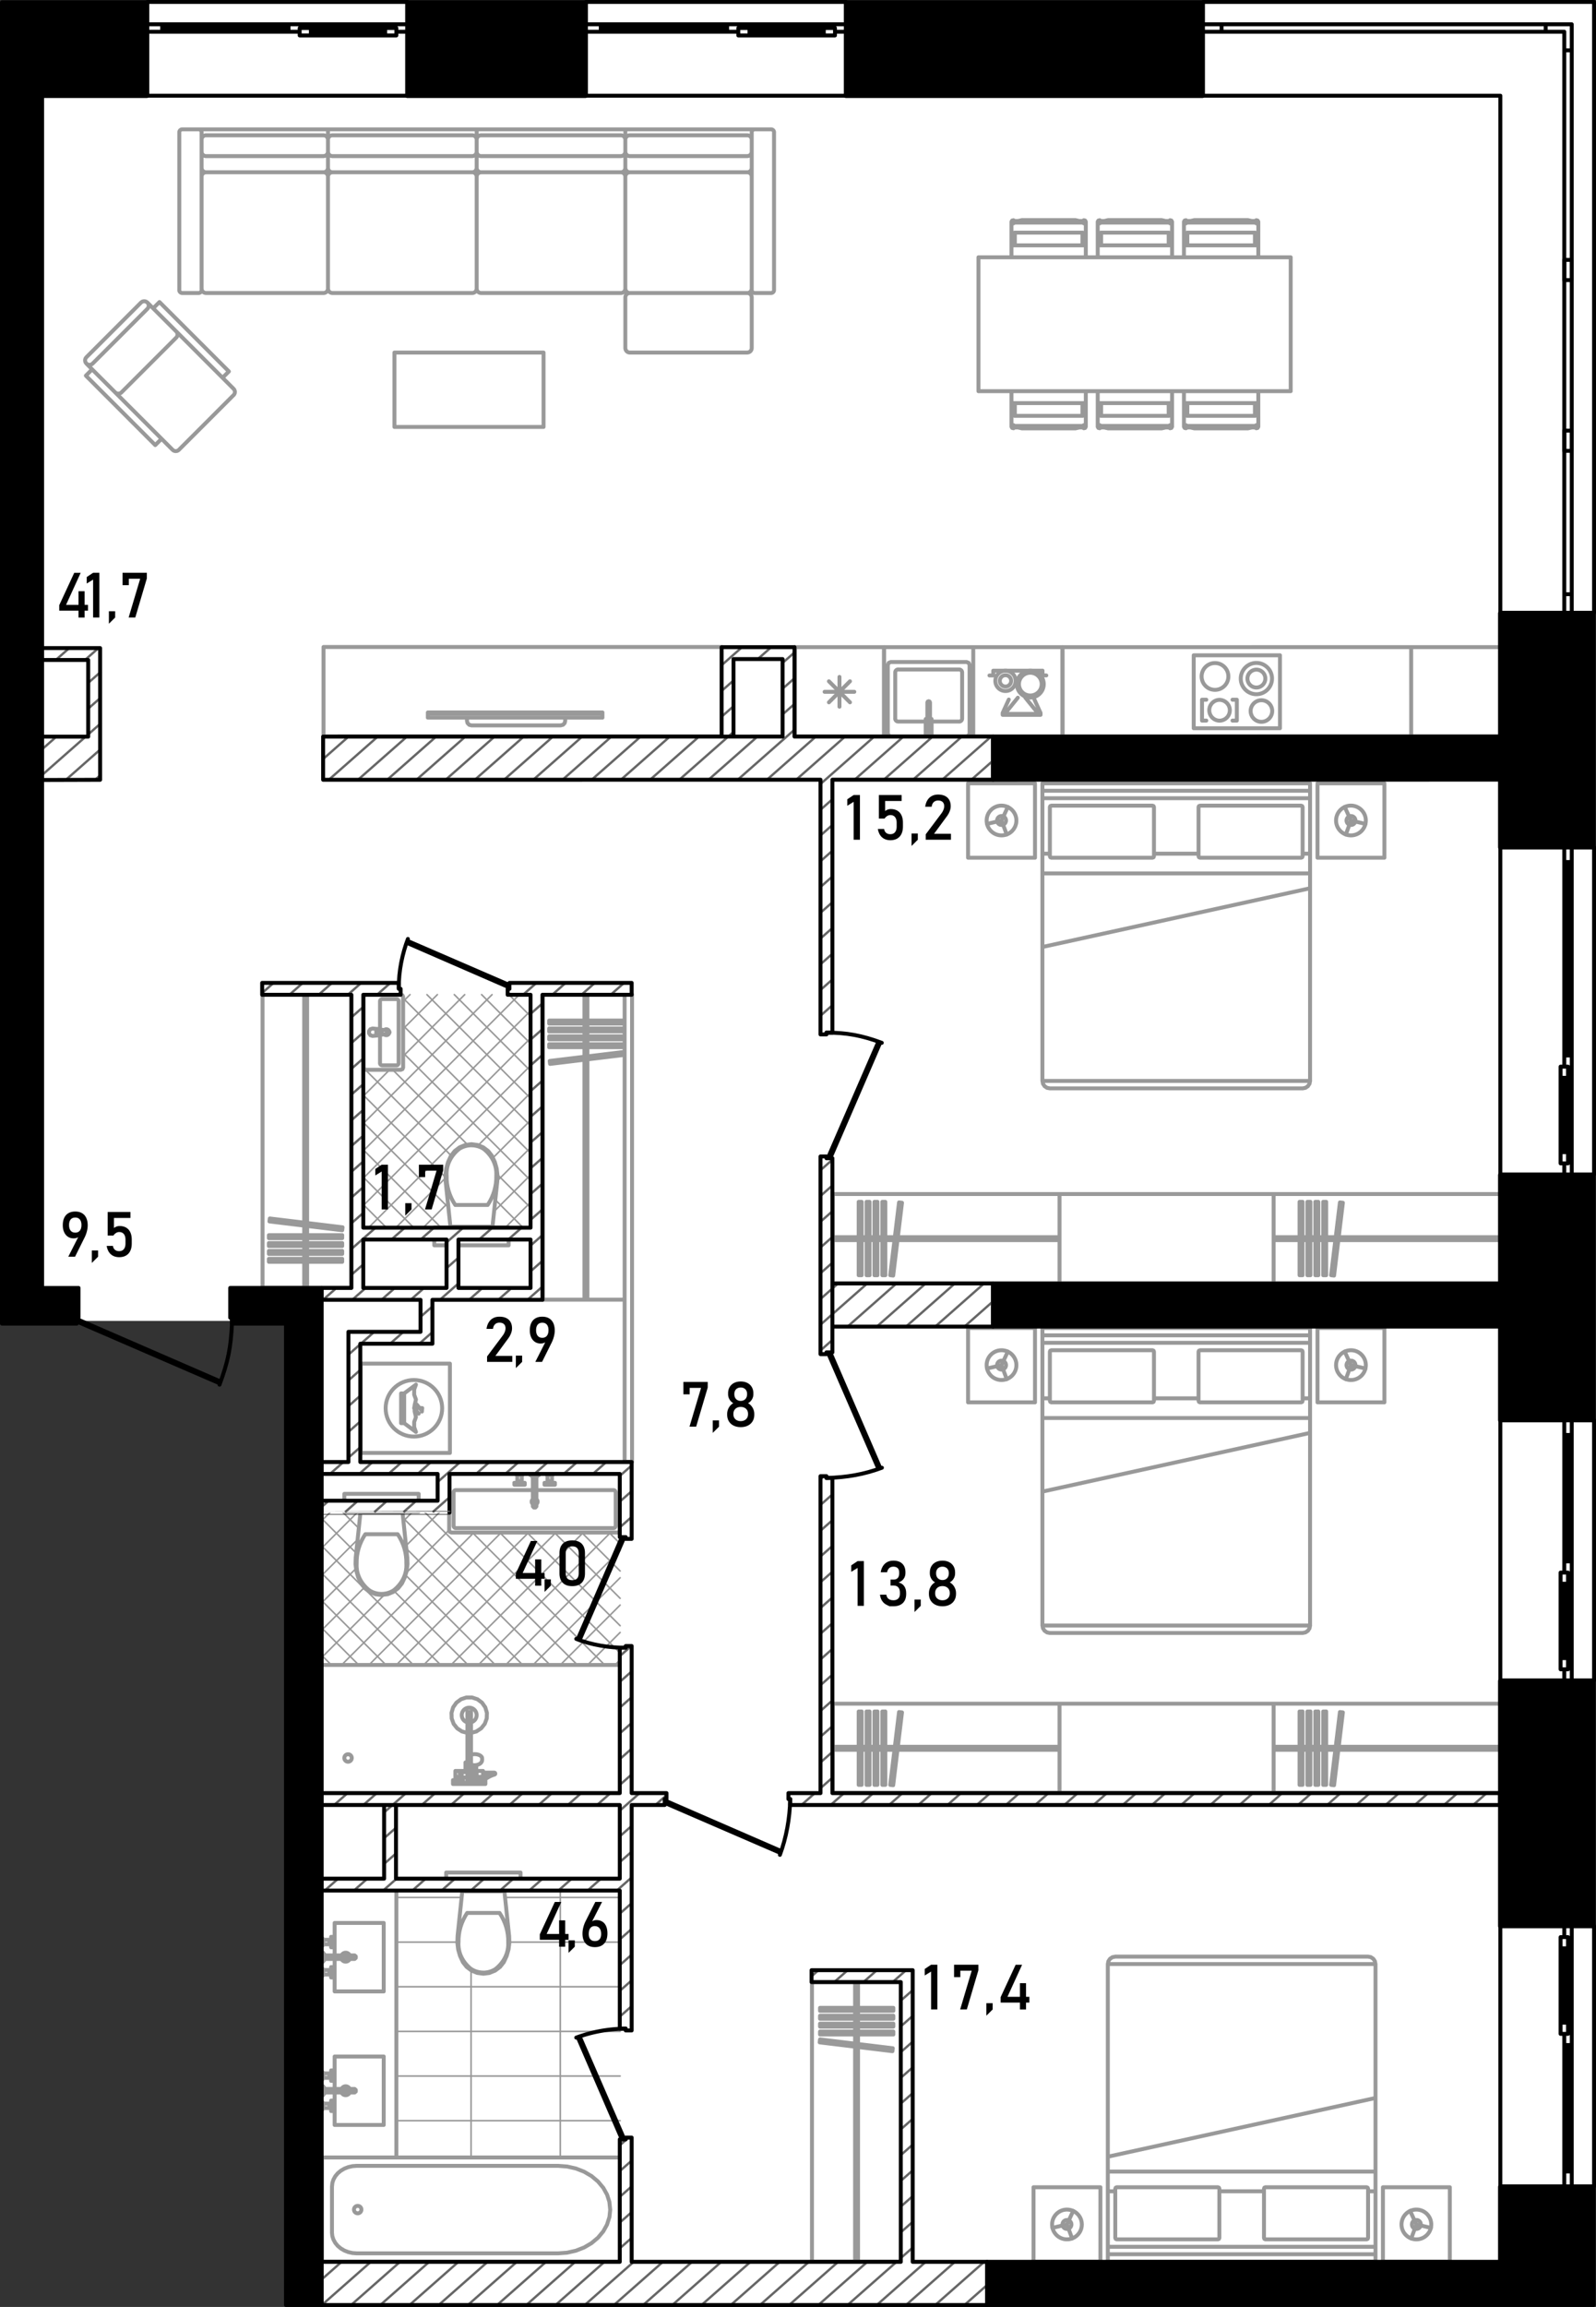 <svg version="1.1" id="_x31_86" xmlns="http://www.w3.org/2000/svg" x="0" y="0" viewBox="0 0 405.589 585.822" xml:space="preserve"><rect x="0" y="0" width="405.589" height="585.822" fill="#333333" stroke="none"/><style>.st0{fill-rule:evenodd;clip-rule:evenodd;fill:#fff}.st1,.st2{stroke:#999}.st1{fill:none;stroke-linecap:round;stroke-linejoin:round;stroke-miterlimit:3}.st2{stroke-width:.4}.st2,.st3,.st4{fill:none;stroke-linecap:round;stroke-linejoin:round;stroke-miterlimit:3}.st3{fill-rule:evenodd;clip-rule:evenodd;stroke:#999}.st4{stroke:#000}.st4,.st5,.st7,.st8{fill-rule:evenodd;clip-rule:evenodd}.st7,.st8{fill:none;stroke-miterlimit:22.926}.st7{stroke-linecap:round;stroke-linejoin:round;stroke:#000}.st8{stroke:#666;stroke-width:.6}.st9{enable-background:new}.st10{fill:#010101}</style><path class="st0" d="M.594.536v334.89H72.26v249.85h332.844V.536z"/><g id="mebel"><path class="st1" d="M191.794 74.406h4.15M196.704 73.656v-40.06M195.954 32.846h-4.16M191.034 33.596v40.06M191.794 32.846h-32.87M158.914 32.846v2.64M158.914 42.616v2.27M160.054 74.406h29.85M191.034 73.276v-28.39M189.904 43.746h-29.85M158.914 44.886v28.39M160.054 34.356h29.85M191.034 35.486v7.13M189.904 43.746h-29.85M158.914 42.616v-7.13M189.904 39.646h-29.85M196.704 73.656c0 .42-.34.75-.76.75M195.954 32.846c.42 0 .76.34.76.76M191.034 33.596c0-.42.34-.75.76-.75M191.794 74.406c-.42 0-.75-.34-.75-.76M191.034 73.276c0 .63-.51 1.13-1.13 1.13M189.904 43.746c.63 0 1.13.51 1.13 1.13M158.914 44.886c0-.63.51-1.13 1.13-1.13M160.054 74.406c-.63 0-1.13-.51-1.13-1.13M189.904 34.356c.63 0 1.13.51 1.13 1.13M191.034 42.616c0 .63-.51 1.13-1.13 1.13M160.054 43.746c-.63 0-1.13-.51-1.13-1.13M158.914 35.486c0-.63.51-1.13 1.13-1.13M191.034 38.506c0 .63-.51 1.13-1.13 1.13M160.054 39.646c-.63 0-1.13-.51-1.13-1.13M158.914 32.846h-37.78M158.914 32.846v2.64M121.134 32.846v2.64M158.914 42.616v2.27M121.134 42.616v2.27M122.264 74.406h35.52M158.914 73.276v-28.39M157.784 43.746h-35.52M121.134 44.886v28.39M122.264 34.356h35.52M158.914 35.486v7.13M157.784 43.746h-35.52M121.134 42.616v-7.13M157.784 39.646h-35.52M158.914 73.276c0 .63-.51 1.13-1.13 1.13M157.784 43.746c.63 0 1.13.51 1.13 1.13M121.134 44.886c0-.63.51-1.13 1.13-1.13M122.264 74.406c-.63 0-1.13-.51-1.13-1.13M157.784 34.356c.63 0 1.13.51 1.13 1.13M158.914 42.616c0 .63-.51 1.13-1.13 1.13M122.264 43.746c-.63 0-1.13-.51-1.13-1.13M121.134 35.486c0-.63.51-1.13 1.13-1.13M158.914 38.506c0 .63-.51 1.13-1.13 1.13M122.264 39.646c-.63 0-1.13-.51-1.13-1.13M50.474 74.406h-4.16M45.564 73.656v-40.06M46.314 32.846h4.16M51.224 33.596v40.06M50.474 32.846h32.87M83.344 32.846v2.64M83.344 42.616v2.27M82.214 74.406h-29.85M51.224 73.276v-28.39M52.364 43.746h29.85M83.344 44.886v28.39M82.214 34.356h-29.85M51.224 35.486v7.13M52.364 43.746h29.85M83.344 42.616v-7.13M52.364 39.646h29.85M46.314 74.406a.76.76 0 01-.76-.76M45.564 33.596c0-.42.34-.75.76-.75M50.474 32.846c.42 0 .76.34.76.76M51.224 73.656c0 .42-.34.75-.76.75M52.364 74.406c-.63 0-1.13-.51-1.13-1.13M51.224 44.886c0-.63.51-1.13 1.13-1.13M82.214 43.746c.63 0 1.13.51 1.13 1.13M83.344 73.276c0 .63-.51 1.13-1.13 1.13M51.224 35.486c0-.63.51-1.13 1.13-1.13M52.364 43.746c-.63 0-1.13-.51-1.13-1.13M83.344 42.616c0 .63-.51 1.13-1.13 1.13M82.214 34.356c.63 0 1.13.51 1.13 1.13M52.364 39.646c-.63 0-1.13-.51-1.13-1.13M83.344 38.506c0 .63-.51 1.13-1.13 1.13M121.134 32.846h-37.79M121.134 32.846v2.64M83.344 32.846v2.64M121.134 42.616v2.27M83.344 42.616v2.27M84.484 74.406h35.52M121.134 73.276v-28.39M120.004 43.746h-35.52M83.344 44.886v28.39M84.484 34.356h35.52M121.134 35.486v7.13M120.004 43.746h-35.52M83.344 42.616v-7.13M120.004 39.646h-35.52M121.134 73.276c0 .63-.51 1.13-1.13 1.13M120.004 43.746c.63 0 1.13.51 1.13 1.13M83.344 44.886c0-.63.51-1.13 1.13-1.13M84.484 74.406c-.63 0-1.13-.51-1.13-1.13M120.004 34.356c.63 0 1.13.51 1.13 1.13M121.134 42.616c0 .63-.51 1.13-1.13 1.13M84.484 43.746c-.63 0-1.13-.51-1.13-1.13M83.344 35.486c0-.63.51-1.13 1.13-1.13M121.134 38.506c0 .63-.51 1.13-1.13 1.13M84.484 39.646c-.63 0-1.13-.51-1.13-1.13M160.054 89.526h29.85M191.034 88.386v-12.84M189.904 74.406h-29.85M158.914 75.546v12.84M191.034 88.386c0 .63-.51 1.13-1.13 1.13M189.904 74.406c.63 0 1.13.51 1.13 1.13M158.914 75.546c0-.63.51-1.13 1.13-1.13M160.054 89.526c-.63 0-1.13-.51-1.13-1.13"/><g><path class="st1" d="M52.414 107.286l-6.95 6.94M43.864 114.226l-2.8-2.8M41.064 111.426l-1.61 1.6M39.454 113.026l-17.63-17.63M21.824 95.396l1.6-1.6M23.424 93.796l-1.47-1.48M21.954 90.716l6.95-6.95M30.504 85.376l-6.95 6.94M37.824 92.696l-6.95 6.94M41.064 111.426l-17.64-17.63M52.414 107.286l6.94-6.95M59.364 98.736l-2.81-2.81M56.554 95.926l1.61-1.6M58.164 94.326l-17.64-17.63M40.524 76.696l-1.6 1.6M38.924 78.296l-1.47-1.47M35.844 76.826l-6.94 6.94M30.504 85.376l6.95-6.95M37.824 92.696l6.95-6.95M56.554 95.926l-17.63-17.63M45.464 114.226c-.44.44-1.16.44-1.6 0M21.954 92.316c-.44-.44-.44-1.16 0-1.6M23.554 92.316c-.44.44-1.16.44-1.6 0M30.874 99.636c-.44.44-1.16.44-1.6 0M59.364 98.736c.44.44.44 1.16 0 1.6M35.844 76.826c.44-.44 1.16-.44 1.6 0M37.454 76.826c.44.44.44 1.16 0 1.6M44.774 84.146c.44.44.44 1.16 0 1.6"/></g><path class="st1" d="M100.234 89.526h37.9v18.89h-37.9z"/><g><path class="st1" d="M275.934 65.336v-3.03m0 0h-.86m0 0h-17.18m.01 0h-.86m0 0v3.03M257.044 58.876v3.43m0 0h.86m0 0v-3.22m0-.01h-.06m0 0l-.29.2m0 0l-.34-.09m-.01 0l-.16-.31M257.844 56.516l-.29.2m0 0l-.34-.09m-.01 0l-.16-.31m0 0v2.56m0 0l.16.31m0 0l.34.09m.01 0l.29-.2m0 0h17.29m0 0l.29.2m.01 0l.34-.09m0 0l.16-.31m0 0v-2.56m0 0l-.16.31m0 0l-.34.09m0 0l-.29-.2m-.01 0h-17.29M275.934 58.876l-.16.31m0 0l-.34.09m0 0l-.29-.2m-.01 0h-.06m0 0v3.22m0 .01h.86m0 0v-3.43M258.704 56.116h15.57m0 0l-1-.23m0 0h-13.56m0 0l-1 .23M257.844 56.116l-.29-.2m0 0l-.34.09m-.01 0l-.16.31m0 0l.16.31m0 0l.34.09m.01 0l.29-.2m0 0h17.29m0 0l.29.2m.01 0l.34-.09m0 0l.16-.31m0 0l-.16-.31m0 0l-.34-.09m0 0l-.29.2m-.01 0h-17.29M297.854 65.336v-3.03m0 0h-.86m0 0h-17.17m0 0h-.86m0 0v3.03M278.964 58.876v3.43m0 0h.86m0 0v-3.22m0-.01h-.06m0 0l-.29.2m-.01 0l-.34-.09m0 0l-.16-.31M279.764 56.516l-.29.2m-.01 0l-.34-.09m0 0l-.17-.31m.01 0v2.56m0 0l.17.31m-.01 0l.34.09m0 0l.29-.2m.01 0h17.29m0 0l.29.2m0 0l.34-.09m0 0l.16-.31m.01 0v-2.56m0 0l-.16.31m-.01 0l-.34.09m0 0l-.29-.2m0 0h-17.29M297.854 58.876l-.16.31m-.01 0l-.34.09m0 0l-.29-.2m0 0h-.06m0 0v3.22m0 .01h.86m0 0v-3.43M280.624 56.116h15.57m0 0l-1-.23m-.01 0h-13.56m.01 0l-1 .23M279.764 56.116l-.29-.2m-.01 0l-.34.09m0 0l-.17.31m.01 0l.17.31m-.01 0l.34.09m0 0l.29-.2m.01 0h17.29m0 0l.29.2m0 0l.34-.09m0 0l.16-.31m.01 0l-.16-.31m-.01 0l-.34-.09m0 0l-.29.2m0 0h-17.29M275.934 99.336v3.03m0 0h-.86m0 0h-17.18m.01 0h-.86m0 0v-3.03M257.044 105.796v-3.43m0 0h.86m0 0v3.22m0 .01h-.06m0 0l-.29-.2m0 0l-.34.09m-.01 0l-.16.31M257.844 108.156l-.29-.2m0 0l-.34.09m-.01 0l-.16.31m0 0v-2.56m0 0l.16-.31m0 0l.34-.09m.01 0l.29.2m0 0h17.29m0 0l.29-.2m.01 0l.34.09m0 0l.16.31m0 0v2.56m0 0l-.16-.31m0 0l-.34-.09m0 0l-.29.2m-.01 0h-17.29M275.934 105.796l-.16-.31m0 0l-.34-.09m0 0l-.29.2m-.01 0h-.06m0 0v-3.22m0-.01h.86m0 0v3.43M258.704 108.556h15.57m0 0l-1 .23m0 0h-13.56m0 0l-1-.23M257.844 108.556l-.29.2m0 0l-.34-.09m-.01 0l-.16-.31m0 0l.16-.31m0 0l.34-.09m.01 0l.29.2m0 0h17.29m0 0l.29-.2m.01 0l.34.09m0 0l.16.31m0 0l-.16.31m0 0l-.34.09m0 0l-.29-.2m-.01 0h-17.29M297.854 99.336v3.03m0 0h-.86m0 0h-17.17m0 0h-.86m0 0v-3.03M278.964 105.796v-3.43m0 0h.86m0 0v3.22m0 .01h-.06m0 0l-.29-.2m-.01 0l-.34.09m0 0l-.16.31M279.764 108.156l-.29-.2m-.01 0l-.34.09m0 0l-.17.31m.01 0v-2.56m0 0l.17-.31m-.01 0l.34-.09m0 0l.29.2m.01 0h17.29m0 0l.29-.2m0 0l.34.09m0 0l.16.31m.01 0v2.56m0 0l-.16-.31m-.01 0l-.34-.09m0 0l-.29.2m0 0h-17.29M297.854 105.796l-.16-.31m-.01 0l-.34-.09m0 0l-.29.2m0 0h-.06m0 0v-3.22m0-.01h.86m0 0v3.43M280.624 108.556h15.57m0 0l-1 .23m-.01 0h-13.56m.01 0l-1-.23M279.764 108.556l-.29.2m-.01 0l-.34-.09m0 0l-.17-.31m.01 0l.17-.31m-.01 0l.34-.09m0 0l.29.2m.01 0h17.29m0 0l.29-.2m0 0l.34.09m0 0l.16.31m.01 0l-.16.31m-.01 0l-.34.09m0 0l-.29-.2m0 0h-17.29M300.874 65.336v-3.03m0 0h.86m0 0h17.18m0 0h.86m0 0v3.03M319.774 58.876v3.43m0 0h-.86m0 0v-3.22m0-.01h.06m-.01 0l.29.2m.01 0l.34-.09m0 0l.17-.31M318.964 56.516l.29.2m.01 0l.34-.09m0 0l.17-.31m0 0v2.56m0 0l-.17.31m0 0l-.34.09m0 0l-.29-.2m-.01 0h-17.29m0 0l-.29.2m0 0l-.34-.09m0 0l-.17-.31m0 0v-2.56m0 0l.17.31m0 0l.34.09m0 0l.29-.2m0 0h17.29M300.874 58.876l.16.31m.01 0l.34.09m0 0l.29-.2m0 0h.06m0 0v3.22m0 .01h-.86m0 0v-3.43M318.104 56.116h-15.57m.01 0l1-.23m0 0h13.56m0 0l1 .23M318.964 56.116l.29-.2m.01 0l.34.09m0 0l.17.31m0 0l-.17.31m0 0l-.34.09m0 0l-.29-.2m-.01 0h-17.29m0 0l-.29.2m0 0l-.34-.09m0 0l-.17-.31m0 0l.17-.31m0 0l.34-.09m0 0l.29.2m0 0h17.29M300.874 99.336v3.03m0 0h.86m0 0h17.18m0 0h.86m0 0v-3.03M319.774 105.796v-3.43m0 0h-.86m0 0v3.22m0 .01h.06m-.01 0l.29-.2m.01 0l.34.09m0 0l.17.31M318.964 108.156l.29-.2m.01 0l.34.09m0 0l.17.31m0 0v-2.56m0 0l-.17-.31m0 0l-.34-.09m0 0l-.29.2m-.01 0h-17.29m0 0l-.29-.2m0 0l-.34.09m0 0l-.17.31m0 0v2.56m0 0l.17-.31m0 0l.34-.09m0 0l.29.2m0 0h17.29M300.874 105.796l.16-.31m.01 0l.34-.09m0 0l.29.2m0 0h.06m0 0v-3.22m0-.01h-.86m0 0v3.43M318.104 108.556h-15.57m.01 0l1 .23m0 0h13.56m0 0l1-.23M318.964 108.556l.29.2m.01 0l.34-.09m0 0l.17-.31m0 0l-.17-.31m0 0l-.34-.09m0 0l-.29.2m-.01 0h-17.29m0 0l-.29-.2m0 0l-.34.09m0 0l-.17.31m0 0l.17.31m0 0l.34.09m0 0l.29-.2m0 0h17.29M328.004 99.336v-34m0 0h-79.35m0 0v34.01m0-.01h79.35"/></g><g><path class="st1" d="M183.484 186.996l-101.27.02M183.484 164.296v3.02M183.484 167.316v19.68M82.214 186.996v-22.7m0 0h101.27m0 0v22.7m0 0H82.214M153.094 181.216v1.02m0 0h-44.37m.01 0v-1.02m0 0h44.37M143.634 182.236v.83m0 0l-.15.57m0 0l-.41.42m0-.01l-.57.15m0 .01h-22.7m0 0l-.57-.15m0-.01l-.41-.42m0 .01l-.15-.57m0 0v-.83m0 0h24.97M153.094 180.916v.3m0 0h-44.37m.01 0v-.3m0 0h44.37"/><g><path class="st1" d="M201.994 187.006v-22.71M245.634 168.116h-19.27m0 0l-.53.22m0 0l-.22.53m0 .01v17.38m0 0l.22.53m0 0l.53.22m0 0h19.27m0 0l.53-.22m.01 0l.22-.53m0-.01v-17.38m0 0l-.22-.53m0 0l-.53-.22M247.334 164.336h-22.67M247.334 187.006h-22.67M247.334 164.336v22.67M224.664 164.336v22.67M243.744 170.006h-15.49M227.504 170.756v11.72M228.254 183.226h15.5M244.504 182.476v-11.72M227.504 170.756c0-.42.34-.76.76-.76M228.254 183.226a.76.76 0 01-.76-.76M244.504 182.476c0 .42-.34.76-.75.76M243.744 170.006c.42 0 .76.34.76.76M236.344 178.396l-.1-.24m0 0l-.24-.1m0 0l-.24.1m0 0l-.1.24m0 0v7.48m0 0l.1.24m0 0l.24.1m0 0l.24-.1m0 0l.1-.24m0 0v-7.48M236.754 183.946h-.41m0 0v1.93m0 0l-.1.24m0 0l-.24.1m0 0l-.24-.1m0 0l-.1-.24m0 0v-1.93m0 0h-.41m-.01 0v2.46m0 0h1.51m0 0v-2.46M236.744 182.586h-.4m0 0v1.32m0 0h.4m0 0v-1.32M235.254 182.586v1.32m0 0h.4m.01 0v-1.32m0 0h-.4M270.004 164.336h-22.67M270.014 187.006h-22.68M270.004 164.336l.01 22.67M247.334 164.336v22.67M325.274 166.406h-21.92m0 0v18.52m0 0h21.92m0-.01v-18.52M314.314 177.686v5.3M314.314 182.986h-1.1M314.314 177.686h-1.1M305.464 177.686v5.3M306.554 182.986h-1.09M306.554 177.686h-1.09M323.304 180.556c0 1.51-1.23 2.74-2.74 2.74-1.51 0-2.74-1.23-2.74-2.74 0-1.51 1.23-2.74 2.74-2.74 1.51 0 2.74 1.22 2.74 2.74zM323.254 172.316c0 2.19-1.78 3.97-3.97 3.97s-3.97-1.78-3.97-3.97 1.78-3.97 3.97-3.97c2.2 0 3.97 1.77 3.97 3.97z"/><path class="st1" d="M321.554 172.316c0 1.25-1.02 2.27-2.27 2.27s-2.27-1.01-2.27-2.27c0-1.25 1.02-2.27 2.27-2.27 1.26 0 2.27 1.01 2.27 2.27zM312.534 180.366a2.64 2.64 0 01-2.65 2.64 2.646 2.646 0 010-5.29c1.46.01 2.65 1.19 2.65 2.65zM312.164 171.776c0 1.88-1.52 3.4-3.4 3.4s-3.4-1.52-3.4-3.4 1.52-3.4 3.4-3.4 3.4 1.52 3.4 3.4zM358.614 164.326l-88.61.01M358.624 186.996l-88.61.01M358.614 164.326l.01 22.67M270.004 164.336l.01 22.67M224.664 164.336h-22.67m0 0v22.67m0 .01h22.67m0-.01v-22.67M213.334 179.456v-7.56M216.004 178.346l-5.35-5.34M217.104 175.676h-7.55M216.004 173.006l-5.35 5.34M358.614 164.326h22.67m0 0v22.67m.01 0h-22.67m0 0v-22.67M265.244 173.726c0 1.88-1.53 3.41-3.41 3.41s-3.41-1.53-3.41-3.41 1.53-3.41 3.41-3.41 3.41 1.53 3.41 3.41z"/><path class="st1" d="M264.724 173.726c0 1.6-1.29 2.89-2.89 2.89s-2.89-1.29-2.89-2.89 1.29-2.89 2.89-2.89c1.59 0 2.89 1.3 2.89 2.89zM258.104 172.896a2.58 2.58 0 11-5.16 0c0-1.43 1.15-2.58 2.58-2.58a2.58 2.58 0 012.58 2.58z"/><path class="st1" d="M256.964 172.896c0 .8-.65 1.45-1.44 1.45-.8 0-1.45-.65-1.45-1.45s.65-1.44 1.45-1.44 1.44.64 1.44 1.44zM265.894 171.516h-.96m0 0v-1.21m0 .01h-12.52m0 0v1.2m0 .01h-.96M264.434 181.526h-9.63m0 0v-.48m0 0h.72m0 0v.24m0 0h8.19m0 0v-.24m0 0h.72m0 0v.48M264.434 181.046l-.05-.1m-.04-.11l-.05-.1m-.05-.1l-.05-.1m-.04-.11l-.05-.1m-.05-.1l-.05-.1m-.04-.11l-.05-.1m-.04-.11l-.05-.1m-.05-.1l-.05-.1m-.04-.11l-.05-.1m-.05-.1l-.05-.1m-.04-.11l-.05-.1m-.05-.11l-.05-.1m-.04-.1l-.05-.1m-.05-.11l-.05-.1m-.04-.11l-.05-.1m-.04-.1l-.05-.1m-.05-.11l-.05-.1M254.804 181.046l.05-.1m.04-.1l.05-.1m.05-.11l.05-.1m.04-.11l.05-.1m.04-.1l.05-.1m.05-.11l.05-.1m.04-.11l.05-.1m.05-.1l.05-.1m.04-.11l.05-.1m.05-.1l.05-.1m.04-.11l.05-.1m.04-.11l.05-.1m.05-.1l.05-.1m.04-.11l.05-.1m.05-.11l.05-.1m.04-.1l.05-.1m.05-.11l.05-.1M264.434 181.046h-.08m-.11 0h-.11m-.12 0h-.11m-.11 0h-.08m0 0l-.04-.05m-.07-.09l-.07-.09m-.08-.08l-.07-.09m-.07-.09l-.07-.09m-.07-.09l-.07-.09m-.08-.08l-.07-.09m-.07-.09l-.07-.09m-.07-.08l-.07-.09m-.08-.09l-.07-.09m-.07-.09l-.07-.09m-.07-.08l-.07-.09m-.07-.09l-.07-.09m-.08-.09l-.07-.09m-.07-.08l-.07-.09m-.07-.09l-.07-.09m-.08-.08l-.07-.09m-.07-.09l-.07-.09m-.07-.08l-.07-.09m-.07-.09l-.07-.09m-.08-.09l-.07-.09m-.07-.08l-.07-.09m-.07-.09l-.07-.09m-.08-.08l-.04-.05M254.804 181.046h.08m.11 0h.11m.12 0h.11m.11 0h.08m0 0l.04-.05m.07-.09l.07-.09m.08-.08l.07-.09m.07-.09l.07-.09m.07-.09l.07-.09m.07-.08l.07-.09m.08-.09l.07-.09m.07-.08l.07-.09m.07-.09l.07-.09m.08-.09l.07-.09m.07-.08l.07-.09m.07-.09l.07-.09m.07-.08l.07-.09m.08-.09l.07-.09m.07-.09l.07-.09m.07-.08l.07-.09m.08-.09l.07-.09m.07-.08l.07-.09m.07-.09l.07-.09m.07-.09l.07-.09m.08-.08l.07-.09m.07-.09l.07-.09m.07-.08l.04-.05"/></g></g><g><path class="st1" d="M258.294 208.356c0 2.09-1.69 3.78-3.78 3.78s-3.78-1.69-3.78-3.78 1.69-3.78 3.78-3.78c2.09.01 3.78 1.7 3.78 3.78z"/><path class="st1" d="M255.654 208.356a1.129 1.129 0 11-2.26 0 1.129 1.129 0 112.26 0zM347.094 208.356c0 2.09-1.69 3.78-3.78 3.78s-3.78-1.69-3.78-3.78 1.69-3.78 3.78-3.78c2.09.01 3.78 1.7 3.78 3.78z"/><path class="st1" d="M344.454 208.356a1.129 1.129 0 11-2.26 0 1.129 1.129 0 112.26 0zM332.924 274.486h-68.02m0 0v-71.79m0 0h68.02m0 0v71.79M331.034 276.376h-64.24m.01 0l-.72-.14m-.01 0l-.61-.41m0 0l-.41-.61m0-.01l-.14-.72m0 0h68.02m-.01 0l-.14.72m0 0l-.41.61m0 .01l-.61.41m0 0l-.72.14M332.924 198.916h-68.02m0 0v3.78m0 0h68.02m0 0v-3.78M264.914 198.916h68.02m-.01 0v1.89m0 0h-68.02m.01 0v-1.89M263.024 198.916h-17m-.01 0v18.89m0 0h17m.01 0v-18.89M334.814 198.916h17m0 0v18.89m0 0h-17m0 0v-18.89M292.874 204.586h-25.69m-.01 0l-.27.11m.01 0l-.11.27m0-.01v12.47m0 0l.11.27m0 0l.27.11m-.01 0h25.69m.01 0l.27-.11m0 0l.11-.27m0 0v-12.47m0 0l-.11-.27m0 .01l-.27-.11M304.964 204.586h25.69m0 0l.27.11m0 0l.11.27m0-.01v12.47m0 0l-.11.27m0 0l-.27.11m0 0h-25.69m0 0l-.27-.11m0 0l-.11-.27m0 0v-12.47m0 0l.11-.27m0 .01l.27-.11M332.924 216.786h-1.89M304.584 216.786h-11.33M266.794 216.786h-1.89M332.924 221.796h-68.02m0 0v18.69m0-.01l68.02-14.91m0 .01v-3.78M250.844 209.216l3.68-.86m0 0l1.58-3.43m0 0l-1.58 3.43m0 0l1.31 3.55M346.994 209.216l-3.68-.86m0 0l-1.58-3.43m0 0l1.58 3.43m0 0l-1.3 3.55"/><g><path class="st1" d="M381.294 325.876h-169.66M211.634 303.206v22.67m0 0h57.62m0 0v-22.67m0 0h-57.62M269.254 314.916v-.76m0 .01h-57.62m0 0v.76m0-.01h57.62M218.214 305.196v18.63m0 0h.76m0 0v-18.63m0 0h-.76M220.224 305.196v18.63m0 0h.76m-.01 0v-18.63m0 0h-.76M222.224 305.196v18.63m0 0h.76m0 0v-18.63m0 0h-.76M224.234 305.196v18.63m0 0h.76m-.01 0v-18.63m0 0h-.76M228.474 305.336l-2.24 18.49m0 0l.75.09m0 0l2.24-18.49m0 0l-.75-.09M381.294 314.916v-.76m0 .01h-57.62m-.01 0v.76m0-.01h57.62M330.254 305.196v18.63m0 0h.76m0 0v-18.63m0 0h-.76M332.254 305.196v18.63m0 0h.76m0 0v-18.63m0 0h-.76M334.264 305.196v18.63m0 0h.76m-.01 0v-18.63m0 0h-.76M336.264 305.196v18.63m0 0h.76m0 0v-18.63m0 0h-.76M340.514 305.336l-2.24 18.49m0 0l.75.09m0 0l2.24-18.49m0 0l-.75-.09M269.254 303.206v22.67m0 0h54.41m0 0v-22.67m0 0h-54.41M323.664 303.206v22.67m0 0h57.62m.01 0v-22.67m0 0h-57.62"/></g><g><path class="st1" d="M229.014 503.286v71.03M206.344 503.286h22.67M229.014 503.286h-22.67m0 0v71.04m0-.01h22.67m0 0v-71.04M217.304 574.316h.75m0 0v-71.04m0 .01h-.75m0 0v71.04M227.024 509.866h-18.63m0 0v.75m0 .01h18.63m0 0v-.75M227.024 511.876h-18.63m0 0v.76m0-.01h18.63m0 0v-.76M227.024 513.876h-18.63m0 0v.75m0 .01h18.63m0 0v-.75M227.024 515.886h-18.63m0 0v.75m0 0h18.63m0 0v-.75M226.884 520.126l-18.49-2.24m0 0l-.09.75m0 0l18.49 2.24m0 0l.09-.75"/></g><g><path class="st1" d="M274.924 564.876c0 2.09-1.69 3.78-3.78 3.78s-3.78-1.69-3.78-3.78 1.69-3.78 3.78-3.78 3.78 1.69 3.78 3.78z"/><path class="st1" d="M272.274 564.876a1.129 1.129 0 11-2.26 0c0-.63.51-1.13 1.13-1.13.63-.01 1.13.5 1.13 1.13zM363.724 564.876c0 2.09-1.69 3.78-3.78 3.78s-3.78-1.69-3.78-3.78 1.69-3.78 3.78-3.78c2.08 0 3.78 1.69 3.78 3.78z"/><path class="st1" d="M361.074 564.876a1.129 1.129 0 11-2.26 0c0-.63.51-1.13 1.13-1.13.62-.01 1.13.5 1.13 1.13zM281.534 498.746h68.02m0 0v71.79m0 .01h-68.02m0 0v-71.79M283.424 496.856h64.24m0 0l.72.14m0 .01l.61.41m0 0l.41.61m0 0l.14.72m.01 0h-68.02m0 0l.14-.72m0 0l.41-.61m0 0l.61-.41m.01 0l.72-.14M281.534 574.316h68.02m0 0v-3.78m0 .01h-68.02m0 0v3.78M349.554 574.316h-68.02m0 0v-1.89m0 .01h68.02m0 0v1.89M351.444 574.316h17m0 0v-18.89m0 0h-17m0 0v18.89M279.644 574.316h-17m0 0v-18.89m0 0h17m0 0v18.89M321.584 568.656h25.69m.01 0l.27-.11m0 0l.11-.27m0 0v-12.47m0 0l-.11-.27m0 0l-.27-.11m0 0h-25.69m-.01 0l-.27.11m.01 0l-.11.27m0 0v12.47m0 0l.11.27m0 0l.27.11M309.494 568.656h-25.69m0 0l-.27-.11m0 0l-.11-.27m0 0v-12.47m0 0l.11-.27m0 0l.27-.11m0 0h25.69m0 0l.27.11m0 0l.11.27m0 0v12.47m0 0l-.11.27m0 0l-.27.11M281.534 556.446h1.89M309.874 556.446h11.34M347.664 556.446h1.89M281.534 551.446h68.02m0 0v-18.69m0 0l-68.02 14.91m0 0v3.78M267.464 565.736l3.68-.86m0 0l1.58-3.43m0 0l-1.58 3.43m0 0l1.31 3.54M363.624 565.736l-3.68-.86m0 0l-1.58-3.43m-.01 0l1.58 3.43m.01 0l-1.31 3.54"/></g><g><path class="st1" d="M381.294 455.296h-169.66M211.634 432.626v22.67m0 0h57.62m0 0v-22.67m0 0h-57.62M269.254 444.336v-.76m0 0h-57.62m0 0v.76m0 0h57.62M218.214 434.616v18.63m0-.01h.76m0 0v-18.63m0 .01h-.76M220.224 434.616v18.63m0-.01h.76m-.01 0v-18.63m0 .01h-.76M222.224 434.616v18.63m0-.01h.76m0 0v-18.63m0 .01h-.76M224.234 434.616v18.63m0-.01h.76m-.01 0v-18.63m0 .01h-.76M228.474 434.746l-2.24 18.49m0 .01l.75.09m0 0l2.24-18.49m0 0l-.75-.09M323.664 432.626v22.67m0 0h57.62m.01 0v-22.67m0 0h-57.62M381.294 444.336v-.76m0 0h-57.62m-.01 0v.76m0 0h57.62M330.254 434.616v18.63m0-.01h.76m0 0v-18.63m0 .01h-.76M332.254 434.616v18.63m0-.01h.76m0 0v-18.63m0 .01h-.76M334.264 434.616v18.63m0-.01h.76m-.01 0v-18.63m0 .01h-.76M336.264 434.616v18.63m0-.01h.76m0 0v-18.63m0 .01h-.76M340.514 434.746l-2.24 18.49m0 .01l.75.09m0 0l2.24-18.49m0 0l-.75-.09M269.254 432.626v22.67m0 0h54.41m0 0v-22.67m0 0h-54.41"/></g><g><path class="st1" d="M258.294 346.656c0 2.09-1.69 3.78-3.78 3.78s-3.78-1.69-3.78-3.78 1.69-3.78 3.78-3.78 3.78 1.7 3.78 3.78z"/><path class="st1" d="M255.654 346.656a1.129 1.129 0 11-2.26 0 1.129 1.129 0 112.26 0zM347.094 346.656c0 2.09-1.69 3.78-3.78 3.78s-3.78-1.69-3.78-3.78 1.69-3.78 3.78-3.78 3.78 1.7 3.78 3.78z"/><path class="st1" d="M344.454 346.656a1.129 1.129 0 11-2.26 0 1.129 1.129 0 112.26 0zM332.924 412.786h-68.02m0 0v-71.79m0-.01h68.02m0 0v71.79M331.034 414.676h-64.24m.01 0l-.72-.14m-.01-.01l-.61-.41m0 0l-.41-.61m0 0l-.14-.72m0 0h68.02m-.01 0l-.14.72m0 0l-.41.61m0 0l-.61.41m0 0l-.72.14M332.924 337.216h-68.02m0 0v3.78m0-.01h68.02m0 0v-3.78M264.914 337.216h68.02m-.01 0v1.89m0-.01h-68.02m.01 0v-1.89M263.024 337.216h-17m-.01 0v18.89m0 0h17m.01 0v-18.89M334.814 337.216h17m0 0v18.89m0 0h-17m0 0v-18.89M292.874 342.876h-25.69m-.01 0l-.27.11m.01 0l-.11.27m0 0v12.47m0 0l.11.27m0 0l.27.11m-.01 0h25.69m.01 0l.27-.11m0 0l.11-.27m0 0v-12.47m0 0l-.11-.27m0 0l-.27-.11M304.964 342.876h25.69m0 0l.27.11m0 0l.11.27m0 0v12.47m0 0l-.11.27m0 0l-.27.11m0 0h-25.69m0 0l-.27-.11m0 0l-.11-.27m0 0v-12.47m0 0l.11-.27m0 0l.27-.11M332.924 355.086h-1.89M304.584 355.086h-11.33M266.794 355.086h-1.89M332.924 360.086h-68.02m0 0v18.69m0 0l68.02-14.91m0 0v-3.78M250.844 347.516l3.68-.86m0 0l1.58-3.43m0 0l-1.58 3.43m0 0l1.31 3.55M346.994 347.516l-3.68-.86m0 0l-1.58-3.43m0 0l1.58 3.43m0 0l-1.3 3.55"/></g><g><path class="st1" d="M158.734 371.216h1.89m0 0v-118.65m0 0h-1.89m0 0v118.65M149.284 252.566h-.76m0 0v77.46m0 .01h.76m0 0v-77.46M139.564 259.156h18.63m-.01 0v.76m0 0h-18.63m.01 0v-.76M139.564 261.166h18.63m-.01 0v.76m0-.01h-18.63m.01 0v-.76M139.564 263.166h18.63m-.01 0v.76m0 0h-18.63m.01 0v-.76M139.564 265.176h18.63m-.01 0v.75m0 0h-18.63m.01 0v-.75M139.694 269.416l18.49-2.24m0 0l.09.75m.01 0l-18.49 2.24m-.01 0l-.09-.75M137.944 330.036h20.78m.01 0v-77.46m0-.01h-20.78m-.01 0v77.46M112.364 357.616c0 3.96-3.22 7.18-7.18 7.18-3.97 0-7.18-3.21-7.18-7.18s3.21-7.18 7.18-7.18 7.18 3.22 7.18 7.18zM105.704 351.606l-.45 1.23m0 .01v1.31m0 0l.45 1.23m0 0l-.34 1.47m0 0v1.51m0 .01l.34 1.47m0 0l-.45 1.24m0-.01v1.31m0 .01l.45 1.24m0-.01l-2.99-2.23m0 0v-7.56m0 0l2.99-2.23M102.454 353.836v7.56m0 0h.26m0 0v-7.56m0 0h-.26M101.934 353.836v7.56m0 0h.26m0 0v-7.56m0 0h-.26M107.214 358.456l.08-.89m.01 0l-.23-.02m0 0l-.04.48m0 0l-1.14-1.38m-.01-.01l-.15.13m0 0l.53.64m0 0l-.08.07m0 0l-.61-.74m0 0l-.15.12m0 0l.61.74m0 0l-.1.08m.01 0l-.5-.6m0 0l-.13.11m0 0l.5.6m0 0l-.1.08m0 0l-.34-.41m0-.01l-.14.12m0 0l1.17 1.42M114.334 346.276v22.67m0 .01h-22.67m0 0v-22.67m0-.01h22.67"/><g><path class="st1" d="M89.394 327.006h-7.56M66.724 252.566h22.67M89.394 252.566v74.44M66.724 327.006h22.67m0 0v-74.44m0 0h-22.67m0 0v74.44M78.054 252.566h-.76m.01 0v74.44m0 0h.76m-.01 0v-74.44M68.334 320.426h18.63m0 0v-.76m0 0h-18.63m0 0v.76M68.334 318.416h18.63m0 0v-.76m0 .01h-18.63m0 0v.76M68.334 316.416h18.63m0 0v-.76m0 0h-18.63m0 0v.76M68.334 314.406h18.63m0 0v-.76m0 .01h-18.63m0 0v.76M68.474 310.166l18.49 2.24m0 0l.09-.75m0 0l-18.49-2.24m0 0l-.09.75"/></g><g><path class="st2" d="M128.434 311.706l6.49-6.49m-9.36 2.41l9.36-9.36m-8.56 1.61l8.56-8.56m-27.33 20.39l6.23-6.23m11.44-11.44l9.66-9.66m-34.28 27.33l12.58-12.58m8.31-8.3l13.39-13.4m-41.22 34.28l41.22-41.22m-42.51 35.56l42.51-42.51m-42.51 35.56l42.51-42.51m-42.51 35.56l39.58-39.58m-39.58 32.64l32.63-32.63m-32.63 25.68l6.59-6.59m3.43-3.43l15.66-15.66m-25.68 18.73l.06-.06m9.96-9.96l8.72-8.72m-8.72 1.77l1.77-1.77m30.72 5.6l-5.59-5.59m5.59 12.53l-12.54-12.54m12.54 19.49l-19.48-19.49m19.48 26.44l-26.43-26.43m26.43 33.37l-32.49-32.49m32.49 39.44l-32.49-32.49m32.49 39.44l-32.49-32.49m32.49 39.43l-8.52-8.52m-7.59-7.59l-19.02-19.01m33.1 40.04l-7.02-7.02m-11.23-11.23l-21.88-21.88m-.26-.26l-.09-.09m33.53 40.48l-.73-.73m-11.99-12l-20.81-20.81m21.54 28.49l-21.54-21.53m19.64 26.58l-19.64-19.64m12.69 19.64l-12.69-12.69m5.74 12.69l-5.74-5.74"/><path class="st1" d="M92.414 252.566h7.98M100.394 252.566h1.51M92.414 271.096v-17.96m0 0l.17-.4m0 0l.4-.16m0-.01h8.89m0 0l.4.16m0 .01l.17.4m0 0v17.96m0 0l-.17.4m0 0l-.4.16m0 .01h-8.89m0 0l-.4-.16m0-.01l-.17-.4M96.574 269.966v-7.16m0-1.38v-7.16M97.134 253.706h3.61M101.304 254.266v15.7M100.744 270.526h-3.61M96.574 254.266c0-.31.25-.57.57-.57M100.744 253.706c.31 0 .57.25.57.57M101.304 269.966c0 .31-.25.57-.57.57M97.134 270.526a.57.57 0 01-.57-.57M98.874 262.406c-.11.27-.38.47-.7.47-.2 0-.39-.08-.53-.21l.98-.12.25-.14zm-1.23-.83a.766.766 0 011.23.25l-.24-.13-.99-.12zM94.684 263.066l1.59-.15m-.01 0l.36-.12m0-.01l2-.25m0 0l.26-.14m.01 0l.11-.28m-.01 0l-.11-.28m.01 0l-.26-.14m-.01 0l-2-.25m0 0l-.36-.12m0 0l-1.59-.15m.01 0l-.56.18m0 0l-.34.47m0 0v.58m0 0l.34.47m0 .01l.56.18M95.624 261.606h.56M96.184 262.636h-.56M95.624 262.636v-1.03M96.184 261.606c.28 0 .51.23.51.51s-.23.51-.51.51"/><path class="st1" d="M96.624 261.446c.37.24.48.73.24 1.1a.69.69 0 01-.24.24"/></g><g><path class="st1" d="M126.214 296.716l-.47-1.65m0 0l-.72-1.55m0 0l-.97-1.23m0 0l-1.25-.94m0 0l-1.45-.59m.01 0l-1.55-.21m0 0l-1.55.21m0 0l-1.45.59m0 0l-1.25.94m0 0l-.97 1.23m0 0l-.72 1.55m0 0l-.47 1.65m0 0l-.21 1.7m.01 0l.06 1.71m0-.01l1.22 11.58m0 .01h10.65m0 0l1.22-11.58m.01-.01l.06-1.71m0 .01l-.21-1.7M115.694 305.986h4.12M119.814 305.986h4.11M116.744 291.716c.89-.57 1.96-.88 3.06-.89M113.494 298.546c-.16-2.59 1.03-5.11 3.25-6.83M115.694 305.986c-1.51-2.25-2.27-4.83-2.19-7.44M126.124 298.546c.07 2.61-.69 5.19-2.19 7.44M122.874 291.716c2.22 1.72 3.41 4.24 3.25 6.83M119.814 290.836c1.1.01 2.18.32 3.06.89"/><path class="st3" d="M115.164 311.516h9.29v.19h-9.29z"/><path class="st1" d="M115.164 311.706h9.3m-.01 0v-.19m0 0h-9.3m.01 0v.19M129.254 311.706h-18.89M129.254 316.236h-18.89M129.254 311.706v4.53M110.364 311.706v4.53"/></g><g><path class="st2" d="M156.284 422.796l1.31-1.31m-8.26 1.31l8.26-8.26m-15.21 8.26l15.21-15.21m-22.15 15.21l22.15-22.15m-29.1 22.15l29.1-29.1m-36.05 29.1l33.63-33.63m-40.57 33.63l33.63-33.63m-40.58 33.63l33.63-33.63m-40.58 33.63l33.63-33.63m-40.58 33.63l33.63-33.63m-40.57 33.63l33.63-33.63m-38.61 31.66l15.89-15.89m5.45-5.45l10.97-10.97m-32.31 25.36l10.74-10.74m10.61-10.61l8.65-8.65m-30 23.06l8.64-8.64m12.05-12.05l2.36-2.36m9.26-9.26l.13-.13m.12-.12l.13-.13m-32.69 25.74l9.04-9.04m-9.04 2.09l9.16-9.16m-9.16 2.22l2.21-2.21m73.55 8.1l-2.82-2.82m2.82 9.77l-9.76-9.76m9.76 16.7l-16.71-16.71m16.71 23.66l-23.66-23.66m23.66 30.61l-30.6-30.6m26.68 33.62l-33.63-33.63m26.68 33.63l-38.92-38.92m31.98 38.92l-37.34-37.34m30.39 37.34l-29.57-29.57m22.62 29.57l-22.84-22.85m-11.87-11.86l-4.21-4.21m31.98 38.92l-18.75-18.74m-9.68-9.68l-8.68-8.68m30.16 37.1l-30.16-30.16m23.21 30.16l-23.21-23.21m16.26 23.21l-16.26-16.26m9.32 16.26l-9.32-9.32m2.37 9.32l-2.37-2.37"/><path class="st1" d="M90.544 398.866l.47 1.65m0 0l.72 1.55m0 0l.97 1.23m0 0l1.25.94m0 0l1.45.59m-.01.01l1.55.21m.01-.01l1.55-.21m0 .01l1.45-.59m-.01-.01l1.25-.94m0 0l.97-1.23m0 0l.72-1.55m0 0l.47-1.65m0 0l.21-1.7m0 .01l-.06-1.71m-.01 0l-1.22-11.58m0-.01h-10.65m0 0l-1.22 11.58m0 .01l-.06 1.71m0 0l.21 1.7M101.064 389.596h-4.11M96.954 389.596h-4.12M100.014 403.866c-.89.57-1.96.88-3.06.89M103.264 397.036c.17 2.59-1.03 5.11-3.25 6.83M101.064 389.596c1.51 2.25 2.27 4.83 2.2 7.44M90.634 397.036c-.07-2.61.69-5.19 2.2-7.44M93.884 403.866c-2.22-1.72-3.41-4.24-3.25-6.83M96.954 404.756c-1.1-.01-2.18-.32-3.06-.89"/><path class="st3" d="M92.304 383.876h9.3v.19h-9.3z"/><path class="st1" d="M101.594 383.876h-9.29m0 0v.19m0 0h9.29m0 0v-.19M87.504 383.876h18.89M87.504 379.346h18.89M87.504 383.876v-4.53M106.394 383.876v-4.53"/><g><path class="st1" d="M114.714 374.246h42.32m-.01 0l.4.17m.01-.01l.16.4m0 0v13.79m0 .01l-.16.4m0 0l-.4.17m-.01-.01h-42.32m.01 0l-.4-.17m-.01.01l-.17-.4m.01 0v-13.79m0-.01l.17-.4m-.01 0l.4-.17M115.844 378.396h19.57m.91 0h19.57M156.464 378.966v8.5M155.894 388.036h-40.05M115.274 387.466v-8.5M155.894 378.396c.31 0 .57.25.57.57M156.464 387.466c0 .31-.25.57-.57.57M115.844 388.036a.57.57 0 01-.57-.57M115.274 378.966c0-.31.25-.57.57-.57M136.624 381.336c0 .25-.12.47-.3.6v-1.21c.18.14.3.36.3.61zm-1.21.6a.768.768 0 01-.3-.6c0-.25.12-.47.3-.6v1.2zM136.324 374.776h-.91m0 0v7.75m0-.01l.26.3m0 0h.39m0 0l.26-.3m0 0v-7.75"/><path class="st3" d="M135.114 374.506h1.51v.26h-1.51z"/><path class="st1" d="M135.114 374.776h1.51m0 0v-.27m0 0h-1.51m0 0v.27"/><path class="st3" d="M134.734 374.246h2.27v.26h-2.27z"/><path class="st1" d="M134.734 374.506h2.27m0 0v-.26m0 0h-2.27m0 0v.26M132.604 376.136v-1.63m0 0h.09m0 0v-.13m0 0h.28m0 0v-.13m0 0h-1.89m0 0v.13m0 0h.28m.01 0v.13m0 0h.1m-.01 0v1.63m0 0h.32m0 0v.42m0-.01h-1.08m.01 0v.49m0 0h2.65m-.01 0v-.49m0 0h-1.08m.01 0v-.42m0 .01h.32M139.134 376.136v-1.63m0 0h-.1m.01 0v-.13m0 0h-.28m0 0v-.13m0 0h1.89m-.01 0v.13m0 0h-.28m0 0v.13m0 0h-.09m0 0v1.63m0 0h-.32m0 0v.42m0-.01h1.08m-.01 0v.49m0 0h-2.65m.01 0v-.49m0 0h1.08m-.01 0v-.42m0 .01h-.32M131.784 376.546l.08.07M132.284 376.546l-.08.07M131.784 376.136h.5M131.464 374.506h1.14M132.694 374.376h-1.32M139.954 376.546l-.08.07M139.454 376.546l.08.07M139.954 376.136h-.5M140.274 374.506h-1.14M139.044 374.376h1.32M132.284 376.796c0 .14-.11.25-.25.25s-.25-.11-.25-.25.11-.25.25-.25.25.11.25.25zM139.954 376.796c0 .14-.11.25-.25.25s-.25-.11-.25-.25.11-.25.25-.25.25.11.25.25z"/></g><g><path class="st1" d="M81.834 422.796h75.76M89.394 446.416c0 .52-.42.95-.94.95a.95.95 0 01-.95-.95c0-.52.42-.94.95-.94.51-.01.94.42.94.94zM118.784 440.046l-1.4-.37m0 0l-1.21-.79m0-.01l-.9-1.13m.01 0l-.5-1.36m0 0l-.04-1.44m0 0l.41-1.39m0 0l.83-1.18m0 0l1.16-.86m0-.01l1.37-.45m0 0h1.45m0 0l1.37.45m0 0l1.16.86m0 .01l.83 1.18m0 0l.41 1.39m0 0l-.04 1.44m0 0l-.5 1.36m0 0l-.9 1.13m0 0l-1.21.79m0 .01l-1.4.37m.01 0v5.54m0 0l.46-.11m-.01 0l.49-.04m0 0l.49.04m0 0l.45.11m.01 0l.39.17m0 0l.3.23m0-.01l.19.26m0 0l.06.28m0 0v.4m0 .01l-.02.12m0 0l-.06.28m0-.01l-.05.1m-.01.01l-.18.25m0 0l-.08.07m0 0l-.27.2m0 0l-.36.16m0 0l-.2.05m.01 0l-.25.06m0 0l-.02.69m0 0l-.01.8m0 0h1.73m0 0v.43m0 0h2.87m0 0l.16.06m0 0l.08.15m0 0l-.03.17m0-.01l-.13.1m0 .01l-.49.16m0 0l-.73.31m0 0l-1.01.58m.01 0l-.73.26m0-.01v.13m0 0h.6m0 0v.98m0 0h-2.57m0 0v-.88m0 0l-.02-.01m0 0l-.04-.03m0 .01l-.03-.03m0-.01l-.02-.04m-.01 0l-.28-.67m0 0h-.7m.01 0v1.36m0 0h1.06m-.01 0v.3m0 0h-3.02m0 0v-.3m0 0h1.06m0 0v-1.36m0 0h-1.44m0 0v-.15m0 0h-.42m.01 0v.3m0 0h.15m0 0v.53m0 0h.6m0 0v.98m0 0h-2.57m0 0v-.98m0 0h.6m.01 0v-.53m0 0h.15m0 0v-.3m0 0h-.15m0 0v-1.51m0 0h2.57m0 0v-2.15m0-.01h.02m0 0h.06m0 0h.09m0 0h.13m0 0h.15m0 0h.04m0 0v-7.5M121.124 451.366h-.21m0 0l.14.34m0 0l.33.05m.01 0v-.24m0 0h.15m0 0v-.3m0 0h-.42m0 0v.15M122.604 451.216v.24m0 0l.68-.24m-.01 0l.99-.56m0-.01l.05-.02m0 0h-1.57m.01 0v.59m0 0h-.15M116.744 452.046v-.53M116.064 452.046v-.53M122.404 452.046h.35M121.544 451.516h.19M121.734 451.516h.68M122.414 451.516h.01M121.734 451.696v-.18M122.604 451.216h-1.06M120.244 449.706h-.55M122.754 450.626v-.49M120.184 449.136h-.49M125.544 450.146l.08-.01M121.394 452.256l-.04-.01M121.564 452.216l-.17.04M120.854 452.166l-.05-.01M120.804 452.156l-.02-.01M122.754 451.916l-.46.16M122.294 452.076l-.73.14M121.444 451.746l-.06.01M125.544 450.146l-.51.17M125.034 450.316l-.72.31M121.354 452.246l-.5-.08M121.124 450.816v.13M121.124 451.066v.1M121.124 450.946v.12M120.914 451.366h-.52M122.164 451.606l-.72.14M122.604 451.456l-.44.15M120.534 450.776l-.09-.04M120.634 450.786l-.1-.01M120.734 450.776l-.1.01M120.824 450.726l-.09.05M120.984 448.236l-.35.02M120.634 448.256l-.34-.02M121.054 448.216l-.07.02M119.964 448.156l-.19-.05M120.294 448.236l-.32-.08M121.004 450.566l.01-.06M119.774 448.106l-.08-.04M120.214 448.216l.02.69M120.254 450.506l.01.06M120.264 450.566l.03.06M120.294 450.626l.04.05M120.334 450.676l.06.03M120.394 450.706l.05.02M120.444 450.726l.01.01M120.454 450.736l.07.01M120.524 450.746h.22M120.744 450.746l.07-.01M120.814 450.736l.01-.01M120.824 450.726l.06-.02M120.884 450.706l.05-.03M120.934 450.676l.04-.05M120.974 450.626l.03-.06M120.234 448.906l.02 1.6M121.024 449.706l-.01.8M121.124 450.006h-.1M120.254 450.006h-.56M118.784 440.046v-5.35M119.694 440.046v-5.35M118.784 434.696h.91M115.724 452.046h1.36M115.874 451.516h1.06M115.874 451.216h1.06M117.344 451.216v-1.21M121.124 450.006v1.21M118.784 452.726h.91M118.784 451.366v-3.82M119.694 445.586v5.78M117.344 450.006h1.44M118.294 449.706h.49M118.294 449.136h.49M120.184 449.706v-1.5M118.784 437.366a1.89 1.89 0 11.91 0M117.344 450.676c-.16.09-.37.04-.46-.13a.339.339 0 01.12-.46c.11-.06.24-.06.34 0"/></g></g><g><path class="st1" d="M116.434 495.036l.47 1.65m0-.01l.72 1.55m-.01.01l.97 1.23m0 0l1.25.94m0 0l1.45.59m0 0l1.55.2m0 .01l1.55-.2m0-.01l1.45-.59m0 0l1.25-.94m0 0l.97-1.23m-.01 0l.72-1.55m0-.01l.47-1.65m0 .01l.21-1.7m0 0l-.06-1.71m0 0l-1.22-11.58m0 0h-10.65m-.01 0l-1.22 11.58m0 0l-.06 1.71m0 0l.21 1.7M126.954 485.766h-4.12M122.834 485.766h-4.12M125.894 500.036c-.89.57-1.96.88-3.06.89M129.144 493.206c.17 2.59-1.03 5.11-3.25 6.83M126.954 485.766c1.51 2.25 2.27 4.83 2.2 7.44M116.524 493.206c-.07-2.61.69-5.18 2.19-7.44M119.764 500.036c-2.22-1.72-3.41-4.24-3.25-6.83M122.834 500.916c-1.1-.01-2.17-.32-3.06-.89"/><path class="st3" d="M118.184 480.046h9.3v.19h-9.3z"/><path class="st1" d="M127.484 480.046h-9.3m0 0v.19m0 0h9.3m0 0v-.19M113.384 480.046h18.9M113.384 475.506h18.9M113.384 480.046v-4.54M132.284 480.046v-4.54"/><path class="st2" d="M100.724 538.516h56.87m-56.87-11.33h56.87m-56.87-11.34h56.87m-56.87-11.34h56.87m-56.87-11.33h15.5m13.21 0h28.16m-56.87-11.34h16.59m11.04 0h29.24m-15.21 66.03v-67.83m-22.67 67.83v-47.56"/><g><path class="st1" d="M100.724 547.866v-67.82M97.514 539.606v-17.38M97.514 522.226h-12.47M85.044 522.226v8.24m0 .9v8.24M85.044 539.606h12.47M97.514 505.696v-17.39M97.514 488.306h-12.47M85.044 488.306v8.24m0 .91v8.24M85.044 505.696h12.47M88.874 531.366a1.135 1.135 0 01-2.08 0h2.08zm-2.07-.9a1.135 1.135 0 012.08 0h-2.08zM88.874 497.456c-.17.4-.57.68-1.04.68-.46 0-.86-.28-1.04-.68h2.08zm-2.07-.91a1.135 1.135 0 012.08 0h-2.08zM82.364 530.456v.91m0 0h7.75m0 0l.3-.26m0 .01v-.39m0-.01l-.3-.26m0 0h-7.75"/><path class="st3" d="M82.094 530.156h.27v1.51h-.27z"/><path class="st1" d="M82.364 531.666v-1.51m0 0h-.27m0 0v1.51m0 0h.26"/><path class="st3" d="M81.834 529.776h.26v2.27h-.26z"/><path class="st1" d="M82.094 532.046v-2.27m0 0h-.26m0 0v2.27m0 0h.26M83.724 534.186h-1.63m0 0v-.1m0 0h-.13m0 0v-.28m0 0h-.13m0 0v1.89m0 0h.13m0 0v-.28m0-.01h.13m0 0v-.09m0 0h1.63m0 0v-.32m0 0h.42m0 0v1.08m0 0h.49m0 0v-2.65m0 0h-.49m0 0v1.08m0 0h-.42m0 0v-.32M83.724 527.646h-1.63m0 0v.1m0-.01h-.13m0 0v.28m0 .01h-.13m0 0v-1.89m0 0h.13m0 0v.28m0 0h.13m0 0v.09m0 .01h1.63m0 0v.32m0 0h.42m0 0v-1.08m0 0h.49m0 0v2.65m0 0h-.49m0 0v-1.08m0 0h-.42m0 0v.32M82.364 496.546v.91m0 0h7.75m0 0l.3-.26m0 0v-.4m0 .01l-.3-.26m0 0h-7.75"/><path class="st3" d="M82.094 496.246h.27v1.51h-.27z"/><path class="st1" d="M82.364 497.756v-1.51m0 0h-.27m0 0v1.51m0 0h.26"/><path class="st3" d="M81.834 495.866h.26v2.27h-.26z"/><path class="st1" d="M82.094 498.136v-2.27m0 0h-.26m0 0v2.27m0 0h.26M83.724 500.266h-1.63m0 0v-.09m0 0h-.13m0 0v-.28m0 0h-.13m0 0v1.89m0-.01h.13m0 0v-.28m0 0h.13m0 0v-.1m0 .01h1.63m0 0v-.32m0-.01h.42m0 0v1.08m0 0h.49m0 0v-2.64m0 0h-.49m0 0v1.08m0-.01h-.42m0 0v-.32M83.724 493.736h-1.63m0 0v.09m0 0h-.13m0 0v.28m0 0h-.13m0 0v-1.89m0 0h.13m0 0v.28m0 .01h.13m0 0v.09m0 0h1.63m0 0v.32m0 0h.42m0 0v-1.08m0 .01h.49m0 0v2.64m0 0h-.49m0 0v-1.08m0 .01h-.42m0 0v.32M84.144 534.996l.07-.07M84.144 534.506l.07.07M83.724 534.996v-.49M82.094 535.316v-1.13M81.964 534.086v1.32M84.144 526.836l.07.07M84.144 527.326l.07-.07M83.724 526.836v.49M82.094 526.516v1.13M81.964 527.736v-1.32M84.144 501.086l.07-.08M84.144 500.586l.07.08M83.724 501.086v-.5M82.094 501.406v-1.14M81.964 500.176v1.32M84.144 492.916l.07.08M84.144 493.406l.07-.07M83.724 492.916v.49M82.094 492.596v1.14M81.964 493.826v-1.32M84.634 534.746c0 .14-.11.25-.25.25s-.24-.11-.24-.25.11-.25.24-.25.25.12.25.25zM84.634 527.076c0 .14-.11.25-.25.25s-.24-.11-.24-.25.11-.25.24-.25.25.12.25.25zM84.634 500.836c0 .14-.11.25-.25.25s-.24-.11-.24-.25.11-.25.24-.25.25.11.25.25zM84.634 493.166c0 .14-.11.25-.25.25s-.24-.11-.24-.25.11-.25.24-.25.25.11.25.25z"/></g><g><path class="st1" d="M100.724 547.866h-18.89M81.834 547.866h75.76m0 0v26.45m0 0h-75.76m0 0v-26.45M90.674 572.206l-1.1-.08m0 0l-1.06-.24m0 0l-1-.39m0 0l-.9-.53m0 0l-.78-.65m0 0l-.63-.76m0 0l-.46-.84m0 .01l-.29-.89m0 0l-.1-.92m.01 0v-11.64m0 0l.1-.92m-.01 0l.29-.89m0 0l.46-.83m0 0l.63-.76m0 0l.78-.65m0 0l.9-.53m0 0l1-.39m0 0l1.06-.24m0 0l1.1-.08m0 0h51.14m0 0l2.3.17m0 0l2.23.5m0 0l2.1.82m0 0l1.89 1.11m0 0l1.63 1.37m0 0l1.33 1.59m0-.01l.98 1.76m0 0l.6 1.87m-.01 0l.2 1.93m.01 0l-.2 1.93m-.01 0l-.6 1.87m.01 0l-.98 1.76m0-.01l-1.33 1.59m0 0l-1.63 1.37m0 0l-1.89 1.11m0 0l-2.1.82m0 0l-2.23.5m0 0l-2.3.17m0 0h-51.14M91.844 561.096c0 .52-.42.95-.94.95s-.95-.42-.95-.95.42-.94.95-.94c.52-.01.94.42.94.94z"/></g></g></g></g></g><g id="walls_1_"><path class="st0" d="M183.386 164.341h18.513v22.702l50.458-.005v10.958l-40.821.004-.001 64.228h-1.51v.454h-1.511l.001-64.682-126.397.013-.001-10.958 116.759-.012v-19.679l-12.467.001v19.68h-3.023v-22.704zM95.344 585.322H81.741v-10.958h75.761v-31.098h1.512v-.454h1.511v31.552h68.393v-71.038h-22.672v-3.023h25.695v74.061h18.896v10.958H95.344zm157.013-248.445h-40.821v-10.958h40.821v10.958zm-82.981 118.46h-8.851v-37.352h-1.511v.454h-1.512v36.898H81.741v3.022l75.761.001v18.704h-56.868V458.36h-3.022v18.704H81.741v3.023h75.761v35.066h1.512v.453h1.511v-57.247h8.398v-1.51h.453v-1.512zM10.702 198.066l-.003-11.006 11.717.001v-19.466l-11.717-.002v-3.023l14.74.002.001 33.447-14.738.047zm200.834 257.271l169.661.001v3.022l-180.383-.001v-1.51h-.453v-1.512l8.154.001-.001-80.486h1.511v.454h1.51l.001 80.031zm-.001-111.923h-1.51v.454h-1.511v-50.202h1.511v.454h1.51v49.294zm-51.01-93.823h-31.06v1.511h-.453v1.512h5.818v59.135H92.321v-59.135h9.486v-1.512h-.454v-1.511H66.626v3.023h22.672v74.439h-7.557v3.023h25.127v8.124H88.542v33.063h-6.801v3.023h29.473v6.802H81.741v3.022c5.175 0 32.496 0 32.495-.001l.001-9.823h43.265v16.04h1.512v.453h1.511v-19.516h-68.96v-30.04h18.326l-.001-11.147h27.962v-77.462h22.672v-3.023h.001zm-68.204 77.462v-12.281h21.16v12.281h-21.16zm24.182 0v-12.281h18.327v12.281h-18.327z"/><path class="st4" d="M55.783 351.622c2.212-5.965 2.859-9.344 3.173-15.5"/><path class="st5" d="M55.715 351.779l.601-1.387L19.96 334.61h-.453v1.511z"/><path class="st4" d="M58.956 334.61v1.511M146.439 517.427a36.79 36.79 0 0112.575-2.274"/><path class="st5" d="M146.342 517.462l11.16 25.804h1.512v-.454l-11.25-25.874z"/><path class="st4" d="M146.438 416.171c3.667 1.497 8.733 2.358 12.547 2.21"/><path class="st5" d="M146.342 416.129l1.389.6 11.283-25.95v-.453h-1.512z"/><path class="st4" d="M198.195 471.019c1.613-4.325 2.526-9.278 2.619-14.17"/><path class="st5" d="M198.195 471.018l.6-1.387-29.419-12.782h-.453v1.511z"/><g><path class="st4" d="M224.119 372.715c-4.461 1.664-8.954 2.473-14.094 2.591"/><path class="st5" d="M224.195 372.686l-12.659-29.272h-1.511v.454l12.782 29.418z"/></g><g><path class="st4" d="M224.09 264.813c-5.064-1.889-9.053-2.604-14.064-2.585"/><path class="st5" d="M224.195 264.848l-1.388-.6-12.782 29.418v.454h1.511z"/></g><g><path class="st4" d="M103.663 238.432c-1.365 3.571-2.382 8.096-2.309 12.577"/><path class="st5" d="M103.662 238.432l-.599 1.388 25.949 11.282h.453l.001-1.511z"/></g><path d="M.5.579h36.842v23.806h-26.64v302.668h9.258v7.557h-.453v1.511H.5V.579h0zm81.241 326.474v258.269h-9.069V336.121H58.955v-1.511h-.453v-7.557h23.239zm299.456 99.756h23.805v62.347h-23.805v-62.347h0zm0-89.932h-128.84v-10.958h128.84v-27.584h23.805v62.348h-23.805v-23.806h0zm0 237.487v-19.082h23.805v30.04H250.836v-10.958h130.361zm0-418.672h23.805v59.513h-23.805v-17.223l-128.84.013v-10.958l128.84-.013v-31.332h0zM305.624 24.385h-90.687V.579h90.687v23.806h0zM103.468.579h45.344v23.806h-45.344V.579z" fill-rule="evenodd" clip-rule="evenodd" stroke="#000" stroke-linecap="round" stroke-linejoin="round" stroke-miterlimit="3"/><g><path class="st4" d="M397.531 426.729h-16.247M405.089 426.729h-5.668M399.421 426.729h-1.89M397.531 360.603h-16.247M405.089 360.603h-5.668M399.421 360.603h-1.89M405.089 360.603v66.126M381.284 360.603v66.126M397.531 360.603v3.779M397.531 364.382h1.891M399.421 364.382v-3.779M399.421 398.39v-1.89M399.421 396.5h-1.89M397.531 396.5v1.89M398.476 364.382V396.5M397.531 364.382V396.5M399.421 396.5v-32.118M397.531 398.39v.945M397.531 399.335h.945M398.476 399.335v.944M398.476 400.279h.945M399.421 400.279v-1.889M399.421 426.729v-3.778M399.421 422.951h-.945M398.476 422.951v.945M398.476 423.896h-.944M397.531 423.896v2.833M399.421 422.951v-22.672M396.587 402.168v18.894M396.587 399.335v2.833M396.587 402.168h1.889M398.476 402.168v-2.833M398.476 399.335h-1.889M398.476 423.896v-2.834M398.476 421.062h-1.889M396.587 421.062v2.834M396.587 423.896h1.889M398.476 421.062v-18.894M396.587 402.168v18.894M397.531 402.168v18.894M399.421 360.603h-1.89M399.421 360.603h-1.89M405.089 360.603h-5.668M397.531 360.603h-16.247M399.421 426.729h-1.89M399.421 426.729h-1.89M405.089 426.729h-5.668M397.531 426.729h-16.247"/><g><path class="st4" d="M397.531 298.256h-16.247M405.089 298.256h-5.668M399.421 298.256h-1.89M397.531 215.126h-16.247M405.089 215.126h-5.668M399.421 215.126h-1.89M405.089 215.126v83.13M381.284 215.126v83.13M397.531 215.126v3.779M397.531 218.905h1.891M399.421 218.905v-3.779M399.421 269.916v-1.889M399.421 268.027h-1.89M397.531 268.027v1.889M398.476 218.905v49.122M397.531 218.905v49.122M399.421 268.027v-49.122M397.531 269.916v.945M397.531 270.861h.945M398.476 270.861v.945M398.476 271.806h.945M399.421 271.806v-1.89M399.421 298.256v-3.778M399.421 294.478h-.945M398.476 294.478v.944M398.476 295.422h-.944M397.531 295.422v2.834M399.421 294.478v-22.672M396.587 273.695v18.893M396.587 270.861v2.834M396.587 273.695h1.889M398.476 273.695v-2.834M398.476 270.861h-1.889M398.476 295.422v-2.834M398.476 292.588h-1.889M396.587 292.588v2.834M396.587 295.422h1.889M398.476 292.588v-18.893M396.587 273.695v18.893M397.531 273.695v18.893M399.421 215.126h-1.89M399.421 215.126h-1.89M405.089 215.126h-5.668M397.531 215.126h-16.247M399.421 298.256h-1.89M399.421 298.256h-1.89M405.089 298.256h-5.668M397.531 298.256h-16.247"/></g><g><path class="st4" d="M397.531 489.077h-16.247M405.089 489.077h-5.668M399.421 489.077h-1.89M397.531 555.203h-16.247M405.089 555.203h-5.668M399.421 555.203h-1.89M405.089 555.203v-66.126M381.284 555.203v-66.126M397.531 555.203v-3.778M397.531 551.424h1.891M399.421 551.424v3.779M399.421 517.417v1.889M399.421 519.306h-1.89M397.531 519.306v-1.889M398.476 551.424v-32.119M397.531 551.424v-32.119M399.421 519.306v32.119M397.531 517.417v-.945M397.531 516.472h.945M398.476 516.472v-.945M398.476 515.527h.945M399.421 515.527v1.89M399.421 489.077v3.779M399.421 492.856h-.945M398.476 492.856v-.946M398.476 491.911h-.944M397.531 491.911v-2.834M399.421 492.856v22.67M396.587 513.638v-18.893M396.587 516.472v-2.834M396.587 513.638h1.889M398.476 513.638v2.834M398.476 516.472h-1.889M398.476 491.911v2.834M398.476 494.745h-1.889M396.587 494.745v-2.834M396.587 491.911h1.889M398.476 494.745v18.893M396.587 513.638v-18.893M397.531 513.638v-18.893M399.421 555.203h-1.89M399.421 555.203h-1.89M405.089 555.203h-5.668M397.531 555.203h-16.247M399.421 489.077h-1.89M399.421 489.077h-1.89M405.089 489.077h-5.668M397.531 489.077h-16.247"/></g><g><path class="st4" d="M103.554 8.057v16.248M103.554.5v5.668M103.554 6.168v1.889M37.428 8.057v16.248M37.428.5v5.668M37.428 6.168v1.889M37.428.5h66.126M37.428 24.305h66.126M37.428 8.057h3.778M41.206 8.057V6.168M41.206 6.168h-3.778M75.214 6.168h-1.889M73.325 6.168v1.889M73.325 8.057h1.889M41.206 7.113h32.119M41.206 8.057h32.119M73.325 6.168H41.207M75.214 8.057h.945M76.159 8.057v-.944M76.159 7.113h.944M77.104 7.113v-.945M77.104 6.168h-1.89M103.554 6.168h-3.778M99.776 6.168v.945M99.776 7.113h.944M100.72 7.113v.944M100.72 8.057h2.834M99.776 6.168H77.104M78.994 9.002h18.892M76.159 9.002h2.835M78.994 9.002V7.113M78.994 7.113h-2.835M76.159 7.113v1.889M100.72 7.113h-2.834M97.886 7.113v1.889M97.886 9.002h2.834M100.72 9.002V7.113M97.886 7.113H78.993M78.994 9.002h18.892M78.994 8.057h18.892M37.428 6.168v1.889M37.428 6.168v1.889M37.428.5v5.668M37.428 8.057v16.248M103.554 6.168v1.889M103.554 6.168v1.889M103.554.5v5.668M103.554 8.057v16.248"/><g><path class="st4" d="M215.024 8.057v16.248M215.024.5v5.668M215.024 6.168v1.889M148.898 8.057v16.248M148.898.5v5.668M148.898 6.168v1.889M148.898.5h66.126M148.898 24.305h66.126M148.898 8.057h3.778M152.676 8.057V6.168M152.676 6.168h-3.778M186.684 6.168h-1.89M184.794 6.168v1.889M184.794 8.057h1.89M152.676 7.113h32.118M152.676 8.057h32.118M184.794 6.168h-32.118M186.684 8.057h.944M187.628 8.057v-.944M187.628 7.113h.945M188.574 7.113v-.945M188.574 6.168h-1.891M215.024 6.168h-3.778M211.245 6.168v.945M211.245 7.113h.944M212.19 7.113v.944M212.19 8.057h2.834M211.245 6.168h-22.672M190.462 9.002h18.894M187.628 9.002h2.834M190.462 9.002V7.113M190.462 7.113h-2.834M187.628 7.113v1.889M212.19 7.113h-2.834M209.356 7.113v1.889M209.356 9.002h2.834M212.19 9.002V7.113M209.356 7.113h-18.894M190.462 9.002h18.894M190.462 8.057h18.894M148.898 6.168v1.889M148.898 6.168v1.889M148.898.5v5.668M148.898 8.057v16.248M215.024 6.168v1.889M215.024 6.168v1.889M215.024.5v5.668M215.024 8.057v16.248"/></g><g><path class="st4" d="M397.531 155.613h-16.247M405.089 155.613h-5.668M399.421 155.613h-1.89M405.089 155.613V.5M381.284 155.613V24.305M397.531 155.613v-4.724M397.531 150.889h1.891M399.421 150.889v4.724M399.421 8.057v4.723M399.421 12.781h-1.89M397.531 12.781V8.057M399.421 6.168v1.889M397.531 150.889V12.78M399.421 12.781v138.108M399.421 155.613h-1.89M399.421 155.613h-1.89M405.089 155.613h-5.668M397.531 155.613h-16.247M305.711 8.057v16.248M305.711.5v5.668M305.711 6.168v1.889M305.711.5h99.378M305.711 24.305h75.572M305.711 8.057h4.723M310.434 8.057V6.168M310.434 6.168h-4.723M397.531 6.168h-4.723M392.808 6.168v1.889M392.808 8.057h4.724M399.421 6.168h-1.89M310.434 8.057h82.374M392.808 6.168h-82.374M305.711 6.168v1.889M305.711 6.168v1.889M305.711.5v5.668M305.711 8.057v16.248"/><g><path class="st7" d="M397.531 65.994h1.89v5.133h-1.89zM397.531 109.352h1.89v5.133h-1.89z"/></g></g></g></g><g><path class="st8" d="M17.756 164.442l-3.43 3.02M25.176 164.442l-3.43 3.02M25.676 170.542l-3.02 2.66M14.486 186.932l-3.55 3.13M25.676 177.082l-3.02 2.66M25.676 183.622l-3.02 2.66M21.916 186.932l-10.98 9.67M25.676 190.152l-8.8 7.76M25.676 196.692l-1.36 1.2M88.726 186.922l-6.37 5.61M96.146 186.922l-12.44 10.96M103.576 186.922l-12.45 10.96M110.986 186.922l-12.44 10.96M118.416 186.922l-12.44 10.96M125.836 186.922l-12.44 10.96M133.256 186.922l-12.44 10.96M69.686 249.462l-2.82 2.48M140.676 186.922l-12.44 10.96M77.116 249.462l-3.43 3.02M148.116 186.912l-12.45 10.97M84.536 249.462l-3.43 3.02M155.536 186.912l-12.44 10.97M188.726 164.212l-5.1 4.5M91.956 249.462l-3.43 3.02M162.966 186.912l-12.45 10.96M186.646 172.582l-3.02 2.66M196.146 164.212l-3.43 3.02M92.556 255.472l-3.02 2.66M99.376 249.462l-3.43 3.02M170.376 186.912l-12.44 10.96M186.646 179.122l-3.02 2.66M202.136 165.472l-3.02 2.66M92.556 262.002l-3.02 2.66M177.796 186.912l-12.44 10.96M202.136 172.022l-3.02 2.66M92.556 268.552l-3.02 2.66M186.646 185.662l-13.86 12.21M202.136 178.552l-3.02 2.66M92.556 275.092l-3.02 2.66M192.646 186.912l-12.44 10.96M92.556 281.622l-3.02 2.66M202.136 185.092l-14.51 12.78M92.556 288.162l-3.02 2.66M136.486 249.462l-3.43 3.02M207.486 186.912l-12.44 10.96M138.086 254.592l-3.02 2.66M143.906 249.462l-3.43 3.02M92.556 294.702l-3.02 2.66M214.916 186.912l-12.44 10.96M138.086 261.132l-3.02 2.66M151.326 249.462l-3.42 3.02M92.556 301.242l-3.02 2.66M222.336 186.912l-13.58 11.96M211.776 202.752l-3.02 2.66M158.756 249.462l-3.43 3.02M92.556 307.782l-3.02 2.66M138.086 267.672l-3.02 2.66M229.756 186.912l-12.44 10.96M211.776 209.282l-3.02 2.66M95.606 311.622l-6.07 5.35M138.086 274.202l-3.02 2.66M237.176 186.912l-12.44 10.96M211.776 215.822l-3.02 2.66M92.556 320.852l-3.02 2.66M103.036 311.622l-3.43 3.02M85.666 326.922l-3.43 3.02M138.086 280.742l-3.02 2.66M244.596 186.912l-12.43 10.96M211.776 222.362l-3.02 2.66M110.456 311.622l-3.43 3.02M93.086 326.922l-3.43 3.02M138.086 287.282l-3.02 2.66M252.026 186.912l-12.43 10.95M252.596 192.942l-5.58 4.92M117.876 311.622l-4.16 3.67M100.516 326.922l-3.43 3.02M211.776 228.902l-3.03 2.67M138.086 293.822l-3.02 2.66M116.736 319.162l-3.02 2.67M125.296 311.622l-3.42 3.02M107.936 326.922l-3.43 3.02M91.796 341.132l-3.02 2.67M95.276 338.072l-3.43 3.02M211.776 235.442l-3.03 2.67M138.086 300.362l-3.02 2.66M132.726 311.622l-3.43 3.02M102.696 338.072l-3.42 3.02M91.796 347.672l-3.02 2.67M116.736 325.702l-4.81 4.24M110.126 331.532l-3.02 2.66M211.776 241.982l-3.03 2.67M138.086 306.902l-3.02 2.66M138.086 313.432l-3.02 2.66M211.776 248.512l-3.03 2.67M91.796 354.212l-3.02 2.66M110.126 338.062l-3.44 3.03M122.776 326.922l-3.43 3.02M138.086 319.972l-3.02 2.66M211.776 255.052l-3.03 2.67M91.796 360.752l-3.02 2.66M130.196 326.922l-3.43 3.02M211.776 261.592l-.57.51M138.086 326.512l-3.89 3.43M87.436 371.132l-3.43 3.02M91.796 367.292l-3.02 2.66M83.696 380.962l-1.72 1.52M94.856 371.132l-3.43 3.02M91.116 380.962l-3.42 3.02M102.276 371.132l-3.42 3.02M98.546 380.962l-3.43 3.02M109.706 371.132l-3.43 3.02M117.116 371.132l-5.67 5M105.956 380.962l-3.42 3.02M124.546 371.132l-3.43 3.02M211.776 294.282l-3.03 2.67M114.476 380.002l-4.52 3.98M131.966 371.132l-3.43 3.02M211.776 300.822l-3.03 2.67M139.396 371.132l-3.43 3.02M211.776 307.362l-3.03 2.67M146.816 371.132l-3.43 3.02M211.776 313.902l-3.03 2.67M154.236 371.132l-3.43 3.02M211.776 320.442l-3.03 2.67M160.766 371.922l-3.03 2.67M213.126 325.792l-4.38 3.86M160.766 378.452l-3.03 2.67M220.546 325.792l-11.8 10.39M227.966 325.792l-12.43 10.95M211.776 340.052l-3.03 2.67M160.766 384.992l-3.03 2.67M235.396 325.792l-12.43 10.95M88.486 455.202l-3.44 3.03M242.816 325.792l-12.43 10.95M95.916 455.202l-3.44 3.03M250.236 325.792l-12.43 10.95M103.336 455.202l-5.49 4.84M252.596 330.252l-7.36 6.49M100.866 463.922l-3.02 2.66M86.096 476.932l-3.43 3.02M110.756 455.202l-3.44 3.03M209.536 374.722l-.79.69M160.576 417.852l-2.84 2.5M100.866 470.452l-3.02 2.66M93.506 476.932l-3.43 3.02M118.176 455.202l-3.44 3.03M211.776 379.282l-3.03 2.67M160.766 424.222l-3.03 2.67M100.936 476.932l-3.43 3.02M125.596 455.202l-3.44 3.03M211.776 385.822l-3.03 2.67M160.766 430.762l-3.03 2.67M108.356 476.932l-3.43 3.02M133.026 455.202l-3.44 3.03M211.776 392.362l-3.03 2.67M160.766 437.302l-3.03 2.67M115.776 476.932l-3.42 3.02M140.446 455.202l-3.44 3.03M211.776 398.902l-3.03 2.67M160.766 443.842l-3.03 2.67M123.206 476.932l-3.43 3.02M147.866 455.202l-3.43 3.03M211.776 405.442l-3.03 2.67M160.766 450.382l-3.03 2.67M130.626 476.932l-3.43 3.02M155.296 455.202l-3.44 3.03M211.776 411.982l-3.03 2.67M162.716 455.202l-4.98 4.39M138.046 476.932l-3.43 3.02M160.766 463.452l-3.03 2.67M169.616 455.652l-2.92 2.58M211.776 418.512l-3.02 2.66M145.466 476.932l-3.43 3.02M160.766 469.992l-3.03 2.67M211.776 425.052l-3.02 2.66M152.886 476.932l-3.43 3.02M211.776 431.592l-3.02 2.66M160.766 476.532l-3.88 3.42M211.776 438.132l-3.02 2.66M160.766 483.072l-3.03 2.67M211.776 444.672l-3.02 2.66M160.766 489.612l-3.03 2.67M211.776 451.212l-3.02 2.66M207.236 455.212l-3.43 3.02M160.766 496.152l-3.03 2.67M160.766 502.682l-3.03 2.67M214.666 455.202l-3.44 3.03M222.086 455.202l-3.44 3.03M160.766 509.222l-3.03 2.67M86.966 574.232l-4.99 4.4M229.516 455.202l-3.44 3.03M94.396 574.232l-12.42 10.94M236.936 455.202l-3.44 3.03M101.816 574.232l-12.44 10.96M244.356 455.202l-3.44 3.03M109.236 574.232l-12.44 10.96M251.786 455.202l-3.44 3.03M116.666 574.232l-12.45 10.96M259.196 455.202l-3.44 3.03M208.146 500.172l-1.66 1.46M159.896 542.682l-2.16 1.9M124.076 574.232l-12.44 10.96M215.576 500.172l-3.43 3.02M266.616 455.202l-3.43 3.03M131.506 574.232l-12.45 10.96M160.766 548.452l-3.03 2.67M274.046 455.202l-3.44 3.03M160.766 554.992l-3.03 2.67M138.926 574.232l-12.44 10.96M222.996 500.172l-3.43 3.02M281.466 455.202l-3.44 3.03M160.766 561.532l-3.03 2.67M146.346 574.232l-12.44 10.96M230.416 500.172l-3.42 3.02M288.896 455.202l-3.44 3.03M160.766 568.072l-3.03 2.67M153.776 574.232l-12.44 10.96M232.176 505.162l-3.02 2.66M296.316 455.202l-3.44 3.03M161.196 574.232l-12.44 10.96M232.176 511.702l-3.02 2.66M303.726 455.212l-3.43 3.02M168.616 574.232l-12.44 10.96M232.176 518.242l-3.02 2.66M311.146 455.212l-3.43 3.02M176.036 574.232l-12.44 10.96M232.176 524.772l-3.02 2.66M318.566 455.212l-3.43 3.02M183.456 574.232l-12.44 10.96M232.176 531.312l-3.02 2.66M325.986 455.212l-3.42 3.02M190.886 574.232l-12.45 10.96M232.176 537.852l-3.02 2.66M232.176 544.392l-3.02 2.66M333.416 455.212l-3.43 3.02M198.306 574.232l-12.44 10.96M232.176 550.932l-3.02 2.66M340.836 455.212l-3.43 3.02M205.726 574.232l-12.44 10.96M232.176 557.472l-3.02 2.66M348.266 455.212l-3.43 3.02M213.156 574.232l-12.45 10.96M232.176 564.002l-3.02 2.66M355.676 455.212l-3.43 3.02M220.566 574.232l-12.44 10.96M232.176 570.542l-3.02 2.66M363.096 455.212l-3.43 3.02M227.996 574.232l-12.45 10.96M235.416 574.232l-12.44 10.96M370.526 455.212l-3.43 3.02M242.836 574.232l-12.44 10.96M377.946 455.212l-3.43 3.02M250.266 574.232l-12.44 10.96M251.076 580.052l-5.83 5.14"/></g><path class="st7" d="M183.386 164.341h18.513v22.702l50.458-.005v10.958l-40.821.004-.001 64.228h-1.51v.454h-1.511l.001-64.682-126.397.013-.001-10.958 116.759-.012v-19.679l-12.467.001v19.68h-3.023v-22.704zM95.344 585.322H81.741v-10.958h75.761v-31.098h1.512v-.454h1.511v31.552h68.393v-71.038h-22.672v-3.023h25.695v74.061h18.896v10.958H95.344zm157.013-248.445h-40.821v-10.958h40.821v10.958zm-82.981 118.46v1.512h-.453v1.51h-8.398v57.247h-1.511v-.453h-1.512v-35.066H81.741v-3.023h15.871V458.36h3.022v18.704h56.868V458.36l-75.761-.001v-3.022h75.761v-36.898h1.512v-.454h1.511v37.352h8.851zM10.702 198.066l-.003-11.006 11.717.001v-19.466l-11.717-.002v-3.023l14.74.002.001 33.447-14.738.047zm200.834 257.271l169.661.001v3.022l-180.383-.001v-1.51h-.453v-1.512l8.154.001-.001-80.486h1.511v.454h1.51l.001 80.031zm-.001-111.923h-1.51v.454h-1.511v-50.202h1.511v.454h1.51v49.294zm-51.01-93.823v3.023h-22.672v77.462h-27.962l.001 11.147H91.565v30.04h68.96v19.516h-1.511v-.453h-1.512v-16.04h-43.265l-.001 9.823c.001.001-27.321.001-32.495.001v-3.022h29.473v-6.802H81.741v-3.023h6.801V338.2h18.326v-8.124H81.741v-3.023h7.557v-74.439H66.626v-3.023h34.727v1.511h.454v1.512h-9.486v59.135h42.509v-59.135h-5.818v-1.512h.453v-1.511h31.06zm-68.204 77.462h21.16v-12.281h-21.16v12.281zm24.182 0h18.327v-12.281h-18.327v12.281z"/></g><g id="sizes"><g class="st9"><path class="st10" d="M15.052 153.685l3.813-8.227h1.641l-3.719 8.133h5.57v1.477h-7.305v-1.383zm4.898-3.554h1.555v6.688H19.95v-6.688z"/></g><g class="st9"><path class="st10" d="M25.25 156.81h-1.594v-9.625l-1.617.992v-1.648l1.617-1.078h1.594v11.359zM27.672 155.217h1.594v1.594l-1.594 1.578v-3.172zM37.32 146.873l-2.938 9.938h-1.695l2.938-9.844h-2.891v1.633H31.14v-3.148h6.18v1.421z"/></g><g class="st9"><path class="st10" d="M218.536 213.243h-1.594v-9.625l-1.617.992v-1.648l1.617-1.078h1.594v11.359z"/></g><g class="st9"><path class="st10" d="M224.738 213.025c-.445-.224-.808-.55-1.086-.977s-.465-.94-.559-1.539v-.008h1.594v.008c.058.417.224.741.5.973s.636.348 1.078.348c.511 0 .905-.171 1.184-.512s.418-.821.418-1.441v-.953c0-.614-.14-1.093-.418-1.434s-.673-.512-1.184-.512c-.276 0-.542.078-.797.234s-.479.375-.672.656h-1.453v-5.984h5.789v1.516h-4.195v2.555a2.275 2.275 0 011.414-.508c.656 0 1.218.136 1.684.406s.82.667 1.063 1.188.363 1.148.363 1.883v.953c0 .734-.125 1.362-.375 1.883s-.614.918-1.094 1.191-1.055.41-1.727.41c-.573 0-1.082-.113-1.527-.336zM231.648 211.65h1.594v1.594l-1.594 1.578v-3.172zM235.258 211.861l3.961-5.281c.229-.302.407-.616.535-.941s.191-.629.191-.91v-.016c0-.453-.133-.805-.398-1.055s-.644-.375-1.133-.375c-.464 0-.839.137-1.125.41s-.461.66-.523 1.16v.008h-1.648v-.008c.094-.651.285-1.207.574-1.668s.663-.813 1.121-1.055.987-.363 1.586-.363c.677 0 1.255.116 1.734.348s.844.569 1.094 1.012.375.977.375 1.602v.008c0 .401-.083.82-.25 1.258s-.398.859-.695 1.266l-3.289 4.469h4.297v1.516h-6.406v-1.385z"/></g><g class="st9"><path class="st10" d="M219.536 407.78h-1.594v-9.625l-1.617.992v-1.648l1.617-1.078h1.594v11.359z"/></g><g class="st9"><path class="st10" d="M226.078 407.898l-.727-.348c-.485-.232-.874-.567-1.168-1.008s-.48-.97-.559-1.59h1.625c.047.323.148.589.305.797s.358.363.605.465.538.152.871.152c.526 0 .935-.141 1.227-.422s.438-.677.438-1.188v-.344c0-.567-.138-1.007-.414-1.316s-.667-.465-1.172-.465h-.805v-1.516h.805c.442 0 .786-.133 1.031-.398s.367-.641.367-1.125v-.352c0-.448-.129-.794-.387-1.039s-.624-.367-1.098-.367c-.271 0-.513.051-.727.152s-.395.258-.543.469-.257.476-.324.793h-1.617c.104-.62.301-1.151.59-1.594s.655-.778 1.098-1.008.95-.344 1.523-.344c.979 0 1.737.258 2.273.773s.805 1.242.805 2.18v.188c0 .567-.153 1.063-.461 1.484s-.742.729-1.305.922c.62.136 1.101.44 1.441.914s.512 1.078.512 1.813v.188c0 .661-.128 1.227-.383 1.695s-.626.825-1.113 1.07-1.074.367-1.762.367l-.951.002zM232.398 406.187h1.594v1.594l-1.594 1.578v-3.172zM237.695 407.507c-.521-.261-.923-.629-1.207-1.105s-.426-1.03-.426-1.66v-.188c0-.567.142-1.102.426-1.602s.663-.878 1.137-1.133c-.401-.219-.723-.535-.965-.949s-.363-.851-.363-1.309v-.273c0-.594.133-1.116.398-1.566s.641-.8 1.125-1.047 1.047-.371 1.688-.371 1.203.124 1.688.371.859.597 1.125 1.047.398.973.398 1.566v.273c0 .469-.124.909-.371 1.32s-.574.724-.98.938c.479.261.863.64 1.152 1.137s.434 1.03.434 1.598v.188c0 .63-.142 1.184-.426 1.66s-.687.845-1.207 1.105-1.125.391-1.813.391-1.292-.13-1.813-.391zm2.789-1.359c.281-.146.499-.351.652-.613s.23-.566.23-.91v-.109c0-.349-.077-.655-.23-.918s-.371-.468-.652-.613-.606-.219-.977-.219-.695.073-.977.219-.499.352-.652.617-.23.573-.23.922v.117c0 .344.077.646.23.906s.371.462.652.605.606.215.977.215.696-.074.977-.219zm-.133-5.121c.245-.138.435-.335.57-.59s.203-.55.203-.883v-.109c0-.317-.067-.599-.203-.844s-.325-.434-.57-.566-.526-.199-.844-.199-.599.066-.844.199-.435.321-.57.566-.203.528-.203.852v.117c0 .328.067.618.203.871s.325.448.57.586.526.207.844.207.599-.07.844-.207z"/></g><g class="st9"><path class="st10" d="M238.21 510.279h-1.594v-9.625l-1.617.992v-1.648l1.617-1.078h1.594v11.359z"/></g><g class="st9"><path class="st10" d="M248.635 500.341l-2.938 9.938h-1.695l2.938-9.844h-2.891v1.633h-1.594v-3.148h6.18v1.421zM250.666 508.685h1.594v1.594l-1.594 1.578v-3.172zM254.291 507.154l3.812-8.227h1.641l-3.719 8.133h5.57v1.477h-7.305v-1.383zm4.898-3.555h1.555v6.688h-1.555v-6.688z"/></g><g class="st9"><path class="st10" d="M131.095 399.539l3.813-8.227h1.641l-3.719 8.133h5.57v1.477h-7.305v-1.383zm4.898-3.554h1.555v6.688h-1.555v-6.688z"/></g><g class="st9"><path class="st10" d="M138.394 401.071h1.594v1.594l-1.594 1.578v-3.172zM143 401.93c-.55-.567-.824-1.359-.824-2.375v-5.164c0-1.021.276-1.813.828-2.379.552-.565 1.356-.848 2.414-.848 1.063 0 1.868.281 2.418.844.549.563.824 1.356.824 2.383v5.164c0 1.021-.276 1.813-.828 2.379-.552.565-1.357.848-2.414.848-1.063-.001-1.869-.285-2.418-.852zm3.664-1.106c.268-.294.402-.718.402-1.27v-5.164c0-.552-.133-.976-.398-1.27s-.683-.441-1.25-.441c-.568 0-.984.147-1.25.441s-.398.718-.398 1.27v5.164c0 .552.134.976.402 1.27.268.294.684.441 1.246.441s.977-.147 1.246-.441z"/></g><g class="st9"><path class="st10" d="M137.181 491.204l3.813-8.227h1.641l-3.719 8.133h5.57v1.477h-7.305v-1.383zm4.898-3.554h1.555v6.688h-1.555v-6.688z"/></g><g class="st9"><path class="st10" d="M144.48 492.736h1.594v1.594l-1.594 1.578v-3.172zM149.48 494.044a2.614 2.614 0 01-1.082-1.172c-.248-.513-.371-1.132-.371-1.855v-.008c0-.422.049-.864.148-1.328a7.648 7.648 0 01.532-1.597l.109-.223 2.469-4.891h1.719l-2.898 5.664.008-.281c.13-.245.32-.435.57-.57s.542-.203.875-.203c.588 0 1.094.133 1.516.398s.742.652.961 1.16.328 1.118.328 1.832v.008c0 .729-.124 1.354-.371 1.875-.248.521-.609.917-1.086 1.188s-1.048.406-1.715.406c-.668 0-1.238-.134-1.712-.403zm2.879-1.597c.273-.313.41-.758.41-1.336v-.008c0-.636-.144-1.126-.43-1.473-.287-.347-.695-.52-1.227-.52-.474 0-.841.175-1.102.523-.261.349-.391.841-.391 1.477v.008c0 .578.137 1.022.41 1.332s.66.465 1.16.465c.507 0 .897-.156 1.17-.468z"/></g><g class="st9"><path class="st10" d="M20.213 313.488l-.008.281c-.13.239-.327.415-.59.527a2.372 2.372 0 01-.934.168c-.542 0-1.019-.138-1.43-.414-.412-.276-.73-.665-.957-1.168s-.34-1.085-.34-1.746v-.008c0-.734.124-1.362.371-1.883.247-.521.609-.917 1.086-1.188s1.048-.406 1.715-.406 1.237.138 1.711.414c.474.276.834.677 1.082 1.203.247.526.371 1.159.371 1.898v.008c0 .406-.052.84-.156 1.301a8.052 8.052 0 01-.539 1.578c-.031.07-.065.14-.102.207l-2.422 4.867h-1.719l2.861-5.639zm.074-.985c.273-.339.41-.815.41-1.43v-.008c0-.599-.137-1.063-.41-1.391s-.66-.492-1.16-.492c-.505 0-.895.164-1.168.492s-.41.794-.41 1.398v.008c0 .614.137 1.09.41 1.426s.663.504 1.168.504c.5.001.887-.168 1.16-.507z"/></g><g class="st9"><path class="st10" d="M23.333 317.534h1.594v1.594l-1.594 1.578v-3.172zM28.759 318.909a2.758 2.758 0 01-1.086-.977c-.279-.427-.465-.94-.559-1.539v-.008h1.594v.008c.057.417.224.741.5.973.276.231.635.348 1.078.348.51 0 .905-.171 1.184-.512.278-.341.418-.821.418-1.441v-.953c0-.614-.14-1.093-.418-1.434-.279-.341-.673-.512-1.184-.512-.276 0-.542.078-.797.234a2.237 2.237 0 00-.672.656h-1.453v-5.984h5.789v1.516h-4.195v2.555a2.275 2.275 0 011.414-.508c.656 0 1.217.136 1.684.406.466.271.82.667 1.063 1.188s.363 1.148.363 1.883v.953c0 .734-.125 1.362-.375 1.883s-.615.918-1.094 1.191c-.479.273-1.055.41-1.727.41-.573 0-1.082-.112-1.527-.336z"/></g><g class="st9"><path class="st10" d="M98.584 307.122H96.99v-9.625l-1.617.992v-1.648l1.617-1.078h1.594v11.359z"/></g><g class="st9"><path class="st10" d="M102.985 305.529h1.594v1.594l-1.594 1.578v-3.172zM112.634 297.185l-2.938 9.938h-1.695l2.938-9.844h-2.891v1.633h-1.594v-3.148h6.18v1.421z"/></g><g class="st9"><path class="st10" d="M123.779 344.449l3.961-5.281c.229-.302.407-.616.535-.941.127-.325.191-.629.191-.91v-.016c0-.453-.133-.805-.398-1.055-.266-.25-.644-.375-1.133-.375-.464 0-.839.137-1.125.41-.287.273-.461.66-.523 1.16v.008h-1.648v-.008c.094-.651.285-1.207.574-1.668s.663-.813 1.121-1.055c.458-.242.987-.363 1.586-.363.677 0 1.255.116 1.734.348.479.231.844.569 1.094 1.012s.375.977.375 1.602v.008c0 .401-.083.82-.25 1.258a5.417 5.417 0 01-.695 1.266l-3.289 4.469h4.297v1.516h-6.406v-1.385z"/></g><g class="st9"><path class="st10" d="M131.095 344.238h1.594v1.594l-1.594 1.578v-3.172zM138.899 340.192l-.008.281c-.13.239-.327.415-.59.527a2.372 2.372 0 01-.934.168c-.542 0-1.019-.138-1.43-.414-.412-.276-.73-.665-.957-1.168s-.34-1.085-.34-1.746v-.008c0-.734.124-1.362.371-1.883.247-.521.609-.917 1.086-1.188s1.048-.406 1.715-.406 1.237.138 1.711.414c.474.276.834.677 1.082 1.203.247.526.371 1.159.371 1.898v.008c0 .406-.052.84-.156 1.301a8.052 8.052 0 01-.539 1.578c-.031.07-.065.14-.102.207l-2.422 4.867h-1.719l2.861-5.639zm.075-.985c.273-.339.41-.815.41-1.43v-.008c0-.599-.137-1.063-.41-1.391s-.66-.492-1.16-.492c-.505 0-.895.164-1.168.492s-.41.794-.41 1.398v.008c0 .614.137 1.09.41 1.426s.663.504 1.168.504c.499.001.886-.168 1.16-.507z"/></g><g class="st9"><path class="st10" d="M179.852 352.348l-2.938 9.938h-1.695l2.938-9.844h-2.891v1.633h-1.594v-3.148h6.18v1.421z"/></g><g class="st9"><path class="st10" d="M181.129 360.692h1.594v1.594l-1.594 1.578v-3.172zM186.426 362.012a2.86 2.86 0 01-1.207-1.105c-.284-.477-.426-1.03-.426-1.66v-.188c0-.567.142-1.102.426-1.602.284-.5.663-.878 1.137-1.133-.401-.219-.723-.535-.965-.949s-.363-.851-.363-1.309v-.273c0-.594.133-1.116.398-1.566s.641-.8 1.125-1.047 1.047-.371 1.688-.371 1.203.124 1.688.371.859.597 1.125 1.047.398.973.398 1.566v.273c0 .469-.124.909-.371 1.32a2.485 2.485 0 01-.98.938c.479.261.863.64 1.152 1.137s.434 1.03.434 1.598v.188c0 .63-.142 1.184-.426 1.66a2.854 2.854 0 01-1.207 1.105c-.521.261-1.125.391-1.813.391s-1.293-.13-1.813-.391zm2.789-1.359c.281-.146.499-.351.652-.613.153-.263.23-.566.23-.91v-.109c0-.349-.077-.655-.23-.918-.154-.263-.371-.468-.652-.613s-.607-.219-.977-.219-.695.073-.977.219-.499.352-.652.617c-.154.266-.23.573-.23.922v.117c0 .344.077.646.23.906.153.261.371.462.652.605s.606.215.977.215c.37-.001.695-.074.977-.219zm-.133-5.122c.245-.138.435-.335.57-.59.135-.255.203-.55.203-.883v-.109c0-.317-.068-.599-.203-.844a1.406 1.406 0 00-.57-.566 1.74 1.74 0 00-.844-.199 1.74 1.74 0 00-.844.199 1.4 1.4 0 00-.57.566 1.724 1.724 0 00-.203.852v.117c0 .328.067.618.203.871.135.253.325.448.57.586.245.138.526.207.844.207.318 0 .599-.069.844-.207z"/></g></g></svg>